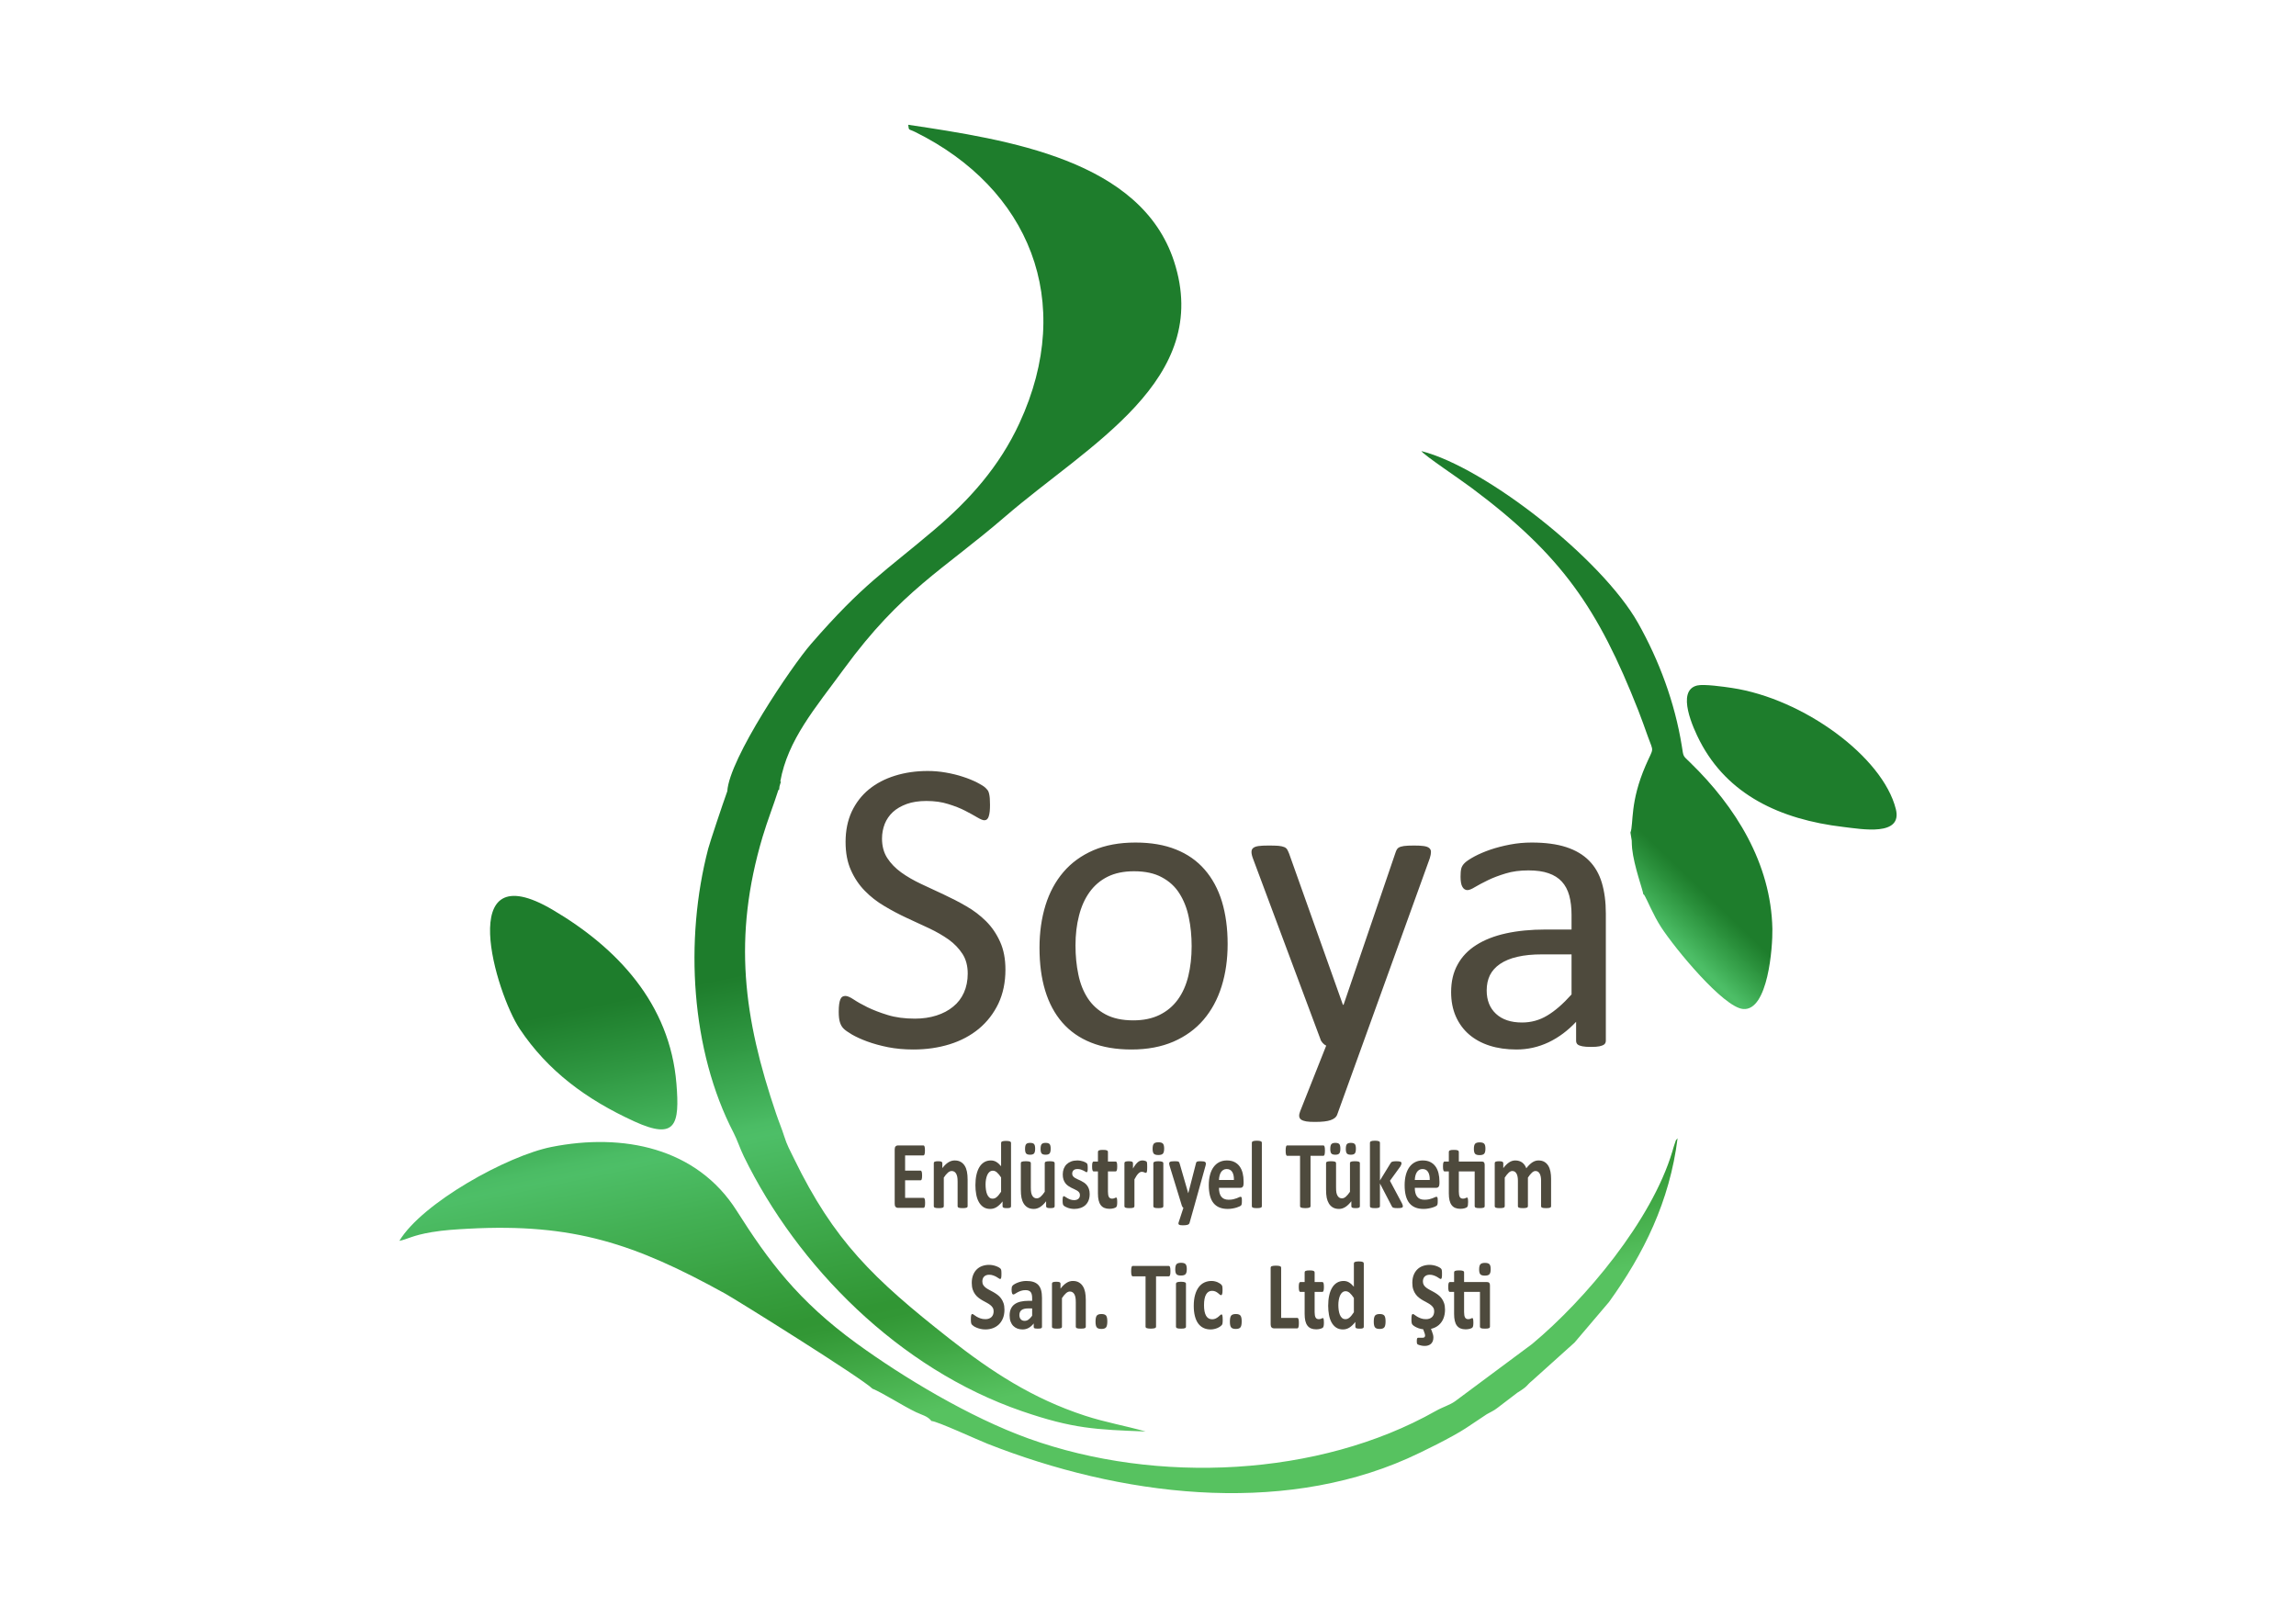 <?xml version="1.0" encoding="UTF-8"?>
<svg xmlns="http://www.w3.org/2000/svg" xmlns:xlink="http://www.w3.org/1999/xlink" width="595.276pt" height="419.528pt" viewBox="0 0 595.276 419.528" version="1.1">
<defs>
<clipPath id="clip1">
  <path d="M 103 32 L 435 32 L 435 388 L 103 388 Z M 103 32 "/>
</clipPath>
<clipPath id="clip2">
  <path d="M 226.184 360.082 C 228.887 361.176 234.047 364.535 237.473 366.168 C 239.152 366.969 240.449 367.16 241.496 368.465 C 243.07 368.555 253.371 373.328 256.055 374.383 C 290.336 387.883 331.387 393.027 364.887 378.203 C 368.723 376.504 376.555 372.621 380.02 370.344 L 385.5 366.695 C 386.688 366.027 387.254 365.824 388.176 365.113 L 393.402 361.129 C 396.32 359.324 395.586 359.363 397.262 357.992 L 408.219 348.133 L 417.168 337.605 C 426.102 325.219 432.91 311.52 434.938 295.148 C 434.211 296.059 434.684 295.312 434.156 296.699 C 433.953 297.234 433.797 297.852 433.586 298.566 C 428.227 316.492 411.043 336.984 397.289 348.445 C 397.219 348.5 397.113 348.578 397.043 348.637 L 377.262 363.344 C 375.867 364.352 374.172 364.773 372.191 365.895 C 342 382.961 299.895 384.961 266.703 373.023 C 251.367 367.512 234.082 357.066 222.145 348.391 C 206.859 337.281 199.195 326.879 190.988 313.926 C 180.602 297.543 161.453 293.738 142.984 297.406 C 131.531 299.684 109.477 311.891 103.543 321.754 C 105.691 321.34 106.855 320.344 111.965 319.492 C 115.129 318.965 118.176 318.781 121.473 318.605 C 148.688 317.148 164.602 322.512 187.961 335.406 C 190.918 337.039 223.484 357.379 226.184 360.082 Z M 188.566 205.156 C 187.34 208.547 184.039 218.457 183.621 220.043 C 177.41 243.801 179.133 272.414 190.191 293.727 C 191.105 295.484 191.875 297.852 192.855 299.859 C 206.746 328.328 232.977 354.918 264.961 365.922 C 278.238 370.488 284.113 370.691 297.023 371.191 C 291.578 369.652 286.625 368.828 281.34 367.105 C 267.648 362.641 256.941 355.586 246.203 347.152 C 226.32 331.531 216.242 321.738 205.863 300.441 C 204.832 298.324 204.023 296.914 203.309 294.609 C 202.695 292.648 202 291.07 201.227 288.793 C 192.762 263.918 189.961 243.043 197.715 216.984 C 198.977 212.75 200.523 208.898 201.812 204.828 L 201.988 204.812 C 202.023 204.5 202.062 204.195 202.105 203.891 C 202.23 203.477 202.352 203.059 202.473 202.637 L 202.301 202.656 C 204.242 191.809 211.32 183.684 218.828 173.422 C 233.781 152.984 244.445 147.891 260.668 133.895 C 282.273 115.258 314.434 98.535 304.383 67.754 C 295.809 41.488 261.453 36.242 235.469 32.352 C 235.719 34.008 235.402 33.289 237.379 34.273 C 266.688 48.816 278.988 77.977 264.309 109.719 C 259.086 121.012 251.367 129.613 242.328 137.289 C 229.379 148.285 223.875 151.32 210.297 166.949 C 205.191 172.824 189.07 196.734 188.566 205.156 Z M 134.762 266.82 C 142.016 277.676 151.969 285.078 164.492 290.801 C 175.27 295.723 176.234 291.547 175.375 281 C 173.68 260.191 159.957 245.734 143.32 235.93 C 117.586 220.758 128.57 257.555 134.762 266.82 "/>
</clipPath>
<linearGradient id="linear0" gradientUnits="userSpaceOnUse" x1="181.394" y1="403.423" x2="267.359" y2="-8.476" gradientTransform="matrix(1,0,0,-1,0,419.528)">
<stop offset="0" style="stop-color:rgb(11.769%,48.918%,17.178%);stop-opacity:1;"/>
<stop offset="0.161" style="stop-color:rgb(11.769%,48.918%,17.178%);stop-opacity:1;"/>
<stop offset="0.5" style="stop-color:rgb(11.769%,48.918%,17.178%);stop-opacity:1;"/>
<stop offset="0.531" style="stop-color:rgb(11.769%,48.918%,17.178%);stop-opacity:1;"/>
<stop offset="0.547" style="stop-color:rgb(11.769%,48.918%,17.178%);stop-opacity:1;"/>
<stop offset="0.555" style="stop-color:rgb(11.769%,48.918%,17.178%);stop-opacity:1;"/>
<stop offset="0.559" style="stop-color:rgb(12.231%,49.681%,17.773%);stop-opacity:1;"/>
<stop offset="0.562" style="stop-color:rgb(12.7%,50.447%,18.376%);stop-opacity:1;"/>
<stop offset="0.566" style="stop-color:rgb(13.319%,51.442%,19.168%);stop-opacity:1;"/>
<stop offset="0.57" style="stop-color:rgb(13.95%,52.441%,19.974%);stop-opacity:1;"/>
<stop offset="0.574" style="stop-color:rgb(14.595%,53.447%,20.795%);stop-opacity:1;"/>
<stop offset="0.578" style="stop-color:rgb(15.253%,54.457%,21.628%);stop-opacity:1;"/>
<stop offset="0.582" style="stop-color:rgb(15.924%,55.475%,22.478%);stop-opacity:1;"/>
<stop offset="0.586" style="stop-color:rgb(16.609%,56.497%,23.343%);stop-opacity:1;"/>
<stop offset="0.59" style="stop-color:rgb(17.307%,57.524%,24.222%);stop-opacity:1;"/>
<stop offset="0.594" style="stop-color:rgb(18.018%,58.557%,25.116%);stop-opacity:1;"/>
<stop offset="0.598" style="stop-color:rgb(18.742%,59.596%,26.025%);stop-opacity:1;"/>
<stop offset="0.602" style="stop-color:rgb(19.479%,60.64%,26.952%);stop-opacity:1;"/>
<stop offset="0.605" style="stop-color:rgb(20.232%,61.69%,27.893%);stop-opacity:1;"/>
<stop offset="0.609" style="stop-color:rgb(20.996%,62.746%,28.85%);stop-opacity:1;"/>
<stop offset="0.613" style="stop-color:rgb(21.773%,63.806%,29.823%);stop-opacity:1;"/>
<stop offset="0.617" style="stop-color:rgb(22.562%,64.871%,30.814%);stop-opacity:1;"/>
<stop offset="0.621" style="stop-color:rgb(23.367%,65.944%,31.821%);stop-opacity:1;"/>
<stop offset="0.625" style="stop-color:rgb(24.184%,67.02%,32.843%);stop-opacity:1;"/>
<stop offset="0.629" style="stop-color:rgb(25.014%,68.103%,33.884%);stop-opacity:1;"/>
<stop offset="0.633" style="stop-color:rgb(25.856%,69.191%,34.94%);stop-opacity:1;"/>
<stop offset="0.637" style="stop-color:rgb(26.714%,70.285%,36.015%);stop-opacity:1;"/>
<stop offset="0.641" style="stop-color:rgb(27.582%,71.384%,37.106%);stop-opacity:1;"/>
<stop offset="0.645" style="stop-color:rgb(28.465%,72.488%,38.216%);stop-opacity:1;"/>
<stop offset="0.648" style="stop-color:rgb(29.361%,73.598%,39.342%);stop-opacity:1;"/>
<stop offset="0.652" style="stop-color:rgb(29.846%,74.173%,39.874%);stop-opacity:1;"/>
<stop offset="0.656" style="stop-color:rgb(30.334%,74.75%,40.408%);stop-opacity:1;"/>
<stop offset="0.66" style="stop-color:rgb(29.921%,74.178%,39.635%);stop-opacity:1;"/>
<stop offset="0.664" style="stop-color:rgb(29.512%,73.607%,38.87%);stop-opacity:1;"/>
<stop offset="0.668" style="stop-color:rgb(29.103%,73.041%,38.112%);stop-opacity:1;"/>
<stop offset="0.672" style="stop-color:rgb(28.699%,72.476%,37.361%);stop-opacity:1;"/>
<stop offset="0.676" style="stop-color:rgb(28.299%,71.915%,36.62%);stop-opacity:1;"/>
<stop offset="0.68" style="stop-color:rgb(27.901%,71.356%,35.884%);stop-opacity:1;"/>
<stop offset="0.684" style="stop-color:rgb(27.504%,70.799%,35.156%);stop-opacity:1;"/>
<stop offset="0.688" style="stop-color:rgb(27.11%,70.244%,34.435%);stop-opacity:1;"/>
<stop offset="0.691" style="stop-color:rgb(26.72%,69.691%,33.722%);stop-opacity:1;"/>
<stop offset="0.695" style="stop-color:rgb(26.332%,69.141%,33.015%);stop-opacity:1;"/>
<stop offset="0.699" style="stop-color:rgb(25.948%,68.594%,32.315%);stop-opacity:1;"/>
<stop offset="0.703" style="stop-color:rgb(25.565%,68.05%,31.624%);stop-opacity:1;"/>
<stop offset="0.707" style="stop-color:rgb(25.185%,67.508%,30.939%);stop-opacity:1;"/>
<stop offset="0.711" style="stop-color:rgb(24.808%,66.968%,30.261%);stop-opacity:1;"/>
<stop offset="0.715" style="stop-color:rgb(24.434%,66.431%,29.59%);stop-opacity:1;"/>
<stop offset="0.719" style="stop-color:rgb(24.063%,65.895%,28.925%);stop-opacity:1;"/>
<stop offset="0.723" style="stop-color:rgb(23.695%,65.363%,28.267%);stop-opacity:1;"/>
<stop offset="0.727" style="stop-color:rgb(23.329%,64.832%,27.617%);stop-opacity:1;"/>
<stop offset="0.73" style="stop-color:rgb(22.968%,64.304%,26.973%);stop-opacity:1;"/>
<stop offset="0.734" style="stop-color:rgb(22.607%,63.779%,26.335%);stop-opacity:1;"/>
<stop offset="0.738" style="stop-color:rgb(22.25%,63.255%,25.706%);stop-opacity:1;"/>
<stop offset="0.742" style="stop-color:rgb(21.896%,62.735%,25.082%);stop-opacity:1;"/>
<stop offset="0.746" style="stop-color:rgb(21.544%,62.216%,24.464%);stop-opacity:1;"/>
<stop offset="0.75" style="stop-color:rgb(21.196%,61.699%,23.854%);stop-opacity:1;"/>
<stop offset="0.754" style="stop-color:rgb(20.85%,61.185%,23.251%);stop-opacity:1;"/>
<stop offset="0.758" style="stop-color:rgb(20.506%,60.674%,22.653%);stop-opacity:1;"/>
<stop offset="0.762" style="stop-color:rgb(20.164%,60.164%,22.063%);stop-opacity:1;"/>
<stop offset="0.766" style="stop-color:rgb(19.827%,59.657%,21.478%);stop-opacity:1;"/>
<stop offset="0.77" style="stop-color:rgb(19.492%,59.152%,20.9%);stop-opacity:1;"/>
<stop offset="0.773" style="stop-color:rgb(19.159%,58.649%,20.328%);stop-opacity:1;"/>
<stop offset="0.777" style="stop-color:rgb(19.47%,58.994%,20.596%);stop-opacity:1;"/>
<stop offset="0.781" style="stop-color:rgb(19.781%,59.338%,20.866%);stop-opacity:1;"/>
<stop offset="0.785" style="stop-color:rgb(20.59%,60.333%,21.786%);stop-opacity:1;"/>
<stop offset="0.789" style="stop-color:rgb(21.413%,61.336%,22.726%);stop-opacity:1;"/>
<stop offset="0.793" style="stop-color:rgb(22.249%,62.349%,23.686%);stop-opacity:1;"/>
<stop offset="0.797" style="stop-color:rgb(23.099%,63.37%,24.666%);stop-opacity:1;"/>
<stop offset="0.801" style="stop-color:rgb(23.964%,64.403%,25.667%);stop-opacity:1;"/>
<stop offset="0.805" style="stop-color:rgb(24.841%,65.442%,26.688%);stop-opacity:1;"/>
<stop offset="0.809" style="stop-color:rgb(25.734%,66.495%,27.73%);stop-opacity:1;"/>
<stop offset="0.812" style="stop-color:rgb(26.642%,67.555%,28.793%);stop-opacity:1;"/>
<stop offset="0.816" style="stop-color:rgb(27.562%,68.626%,29.878%);stop-opacity:1;"/>
<stop offset="0.82" style="stop-color:rgb(28.496%,69.705%,30.986%);stop-opacity:1;"/>
<stop offset="0.824" style="stop-color:rgb(29.445%,70.796%,32.115%);stop-opacity:1;"/>
<stop offset="0.828" style="stop-color:rgb(30.406%,71.895%,33.266%);stop-opacity:1;"/>
<stop offset="0.832" style="stop-color:rgb(31.383%,73.007%,34.441%);stop-opacity:1;"/>
<stop offset="0.836" style="stop-color:rgb(32.373%,74.127%,35.638%);stop-opacity:1;"/>
<stop offset="0.84" style="stop-color:rgb(33.232%,75.093%,36.682%);stop-opacity:1;"/>
<stop offset="0.844" style="stop-color:rgb(34.1%,76.065%,37.741%);stop-opacity:1;"/>
<stop offset="0.875" style="stop-color:rgb(34.1%,76.065%,37.741%);stop-opacity:1;"/>
<stop offset="1" style="stop-color:rgb(34.1%,76.065%,37.741%);stop-opacity:1;"/>
</linearGradient>
<clipPath id="clip3">
  <path d="M 368 116 L 492 116 L 492 262 L 368 262 Z M 368 116 "/>
</clipPath>
<clipPath id="clip4">
  <path d="M 449.023 178.383 C 447.02 178.082 441.781 177.332 440.027 177.746 C 434.445 179.074 439.07 188.996 440.73 192.199 C 447.898 206.027 461.441 212.488 477.914 214.43 C 482.734 215 493.32 216.934 491.527 209.793 C 488.125 196.219 467.547 181.164 449.023 178.383 Z M 422.719 215.891 L 423.051 217.949 C 423.074 218.699 423.094 219.434 423.152 220.012 C 423.633 224.633 426.012 231.012 426.043 231.848 C 426.398 232.176 426.129 231.84 426.477 232.391 C 426.945 233.129 428.695 237.379 430.648 240.387 C 434.285 245.988 446.805 261.18 451.926 261.637 C 458.395 262.219 459.613 245.555 459.52 240.852 C 459.172 223.875 450 209.18 438.172 197.695 C 436.223 195.801 436.512 196.355 436.035 193.414 C 434.207 182.125 430.16 171.266 424.699 161.562 C 415.289 144.848 385.059 121.164 368.508 116.965 C 369.406 118.184 378.004 123.875 381.617 126.578 C 404.914 143.977 414.332 157.75 424.766 184.242 C 425.68 186.559 426.352 188.539 427.254 191.023 C 428.793 195.266 428.785 193.598 426.676 198.457 C 422.508 208.047 423.59 213.531 422.719 215.891 "/>
</clipPath>
<linearGradient id="linear1" gradientUnits="userSpaceOnUse" x1="495.649" y1="300.323" x2="363.109" y2="162.502" gradientTransform="matrix(1,0,0,-1,0,419.528)">
<stop offset="0" style="stop-color:rgb(11.769%,48.918%,17.178%);stop-opacity:1;"/>
<stop offset="0.452" style="stop-color:rgb(11.769%,48.918%,17.178%);stop-opacity:1;"/>
<stop offset="0.5" style="stop-color:rgb(11.769%,48.918%,17.178%);stop-opacity:1;"/>
<stop offset="0.548" style="stop-color:rgb(11.769%,48.918%,17.178%);stop-opacity:1;"/>
<stop offset="0.562" style="stop-color:rgb(11.769%,48.918%,17.178%);stop-opacity:1;"/>
<stop offset="0.594" style="stop-color:rgb(11.769%,48.918%,17.178%);stop-opacity:1;"/>
<stop offset="0.609" style="stop-color:rgb(11.769%,48.918%,17.178%);stop-opacity:1;"/>
<stop offset="0.617" style="stop-color:rgb(11.769%,48.918%,17.178%);stop-opacity:1;"/>
<stop offset="0.621" style="stop-color:rgb(12.45%,50.04%,18.056%);stop-opacity:1;"/>
<stop offset="0.625" style="stop-color:rgb(13.147%,51.167%,18.948%);stop-opacity:1;"/>
<stop offset="0.629" style="stop-color:rgb(13.954%,52.448%,19.978%);stop-opacity:1;"/>
<stop offset="0.633" style="stop-color:rgb(14.783%,53.737%,21.033%);stop-opacity:1;"/>
<stop offset="0.637" style="stop-color:rgb(15.633%,55.035%,22.108%);stop-opacity:1;"/>
<stop offset="0.641" style="stop-color:rgb(16.504%,56.342%,23.21%);stop-opacity:1;"/>
<stop offset="0.645" style="stop-color:rgb(17.398%,57.658%,24.336%);stop-opacity:1;"/>
<stop offset="0.648" style="stop-color:rgb(18.314%,58.984%,25.488%);stop-opacity:1;"/>
<stop offset="0.652" style="stop-color:rgb(19.252%,60.318%,26.665%);stop-opacity:1;"/>
<stop offset="0.656" style="stop-color:rgb(20.21%,61.661%,27.867%);stop-opacity:1;"/>
<stop offset="0.66" style="stop-color:rgb(21.191%,63.014%,29.095%);stop-opacity:1;"/>
<stop offset="0.664" style="stop-color:rgb(22.194%,64.375%,30.35%);stop-opacity:1;"/>
<stop offset="0.668" style="stop-color:rgb(23.218%,65.746%,31.631%);stop-opacity:1;"/>
<stop offset="0.672" style="stop-color:rgb(24.263%,67.123%,32.942%);stop-opacity:1;"/>
<stop offset="0.676" style="stop-color:rgb(25.331%,68.513%,34.279%);stop-opacity:1;"/>
<stop offset="0.68" style="stop-color:rgb(26.419%,69.91%,35.645%);stop-opacity:1;"/>
<stop offset="0.684" style="stop-color:rgb(27.53%,71.317%,37.039%);stop-opacity:1;"/>
<stop offset="0.688" style="stop-color:rgb(28.661%,72.731%,38.461%);stop-opacity:1;"/>
<stop offset="0.691" style="stop-color:rgb(29.536%,73.801%,39.513%);stop-opacity:1;"/>
<stop offset="0.695" style="stop-color:rgb(30.424%,74.873%,40.576%);stop-opacity:1;"/>
<stop offset="0.699" style="stop-color:rgb(29.897%,74.141%,39.586%);stop-opacity:1;"/>
<stop offset="0.703" style="stop-color:rgb(29.372%,73.412%,38.608%);stop-opacity:1;"/>
<stop offset="0.707" style="stop-color:rgb(28.851%,72.688%,37.643%);stop-opacity:1;"/>
<stop offset="0.711" style="stop-color:rgb(28.336%,71.968%,36.69%);stop-opacity:1;"/>
<stop offset="0.715" style="stop-color:rgb(27.824%,71.252%,35.748%);stop-opacity:1;"/>
<stop offset="0.719" style="stop-color:rgb(27.319%,70.538%,34.819%);stop-opacity:1;"/>
<stop offset="0.723" style="stop-color:rgb(26.817%,69.83%,33.9%);stop-opacity:1;"/>
<stop offset="0.727" style="stop-color:rgb(26.321%,69.125%,32.994%);stop-opacity:1;"/>
<stop offset="0.73" style="stop-color:rgb(25.829%,68.427%,32.1%);stop-opacity:1;"/>
<stop offset="0.734" style="stop-color:rgb(25.34%,67.729%,31.218%);stop-opacity:1;"/>
<stop offset="0.738" style="stop-color:rgb(24.857%,67.038%,30.347%);stop-opacity:1;"/>
<stop offset="0.742" style="stop-color:rgb(24.377%,66.348%,29.488%);stop-opacity:1;"/>
<stop offset="0.746" style="stop-color:rgb(23.904%,65.665%,28.639%);stop-opacity:1;"/>
<stop offset="0.75" style="stop-color:rgb(23.434%,64.983%,27.802%);stop-opacity:1;"/>
<stop offset="0.754" style="stop-color:rgb(22.971%,64.307%,26.976%);stop-opacity:1;"/>
<stop offset="0.758" style="stop-color:rgb(22.508%,63.634%,26.161%);stop-opacity:1;"/>
<stop offset="0.762" style="stop-color:rgb(22.052%,62.965%,25.359%);stop-opacity:1;"/>
<stop offset="0.766" style="stop-color:rgb(21.602%,62.3%,24.564%);stop-opacity:1;"/>
<stop offset="0.77" style="stop-color:rgb(21.155%,61.638%,23.782%);stop-opacity:1;"/>
<stop offset="0.773" style="stop-color:rgb(20.711%,60.98%,23.01%);stop-opacity:1;"/>
<stop offset="0.777" style="stop-color:rgb(20.273%,60.326%,22.25%);stop-opacity:1;"/>
<stop offset="0.781" style="stop-color:rgb(19.841%,59.676%,21.501%);stop-opacity:1;"/>
<stop offset="0.785" style="stop-color:rgb(19.412%,59.03%,20.761%);stop-opacity:1;"/>
<stop offset="0.789" style="stop-color:rgb(18.988%,58.388%,20.032%);stop-opacity:1;"/>
<stop offset="0.793" style="stop-color:rgb(19.817%,59.398%,20.94%);stop-opacity:1;"/>
<stop offset="0.797" style="stop-color:rgb(20.659%,60.417%,21.867%);stop-opacity:1;"/>
<stop offset="0.801" style="stop-color:rgb(21.716%,61.707%,23.076%);stop-opacity:1;"/>
<stop offset="0.805" style="stop-color:rgb(22.798%,63.01%,24.319%);stop-opacity:1;"/>
<stop offset="0.809" style="stop-color:rgb(23.901%,64.328%,25.595%);stop-opacity:1;"/>
<stop offset="0.812" style="stop-color:rgb(25.027%,65.662%,26.904%);stop-opacity:1;"/>
<stop offset="0.816" style="stop-color:rgb(26.178%,67.014%,28.249%);stop-opacity:1;"/>
<stop offset="0.82" style="stop-color:rgb(27.35%,68.379%,29.628%);stop-opacity:1;"/>
<stop offset="0.824" style="stop-color:rgb(28.545%,69.762%,31.044%);stop-opacity:1;"/>
<stop offset="0.828" style="stop-color:rgb(29.762%,71.161%,32.497%);stop-opacity:1;"/>
<stop offset="0.832" style="stop-color:rgb(31.004%,72.577%,33.986%);stop-opacity:1;"/>
<stop offset="0.836" style="stop-color:rgb(32.269%,74.008%,35.512%);stop-opacity:1;"/>
<stop offset="0.84" style="stop-color:rgb(33.179%,75.034%,36.618%);stop-opacity:1;"/>
<stop offset="0.844" style="stop-color:rgb(34.1%,76.065%,37.741%);stop-opacity:1;"/>
<stop offset="0.875" style="stop-color:rgb(34.1%,76.065%,37.741%);stop-opacity:1;"/>
<stop offset="1" style="stop-color:rgb(34.1%,76.065%,37.741%);stop-opacity:1;"/>
</linearGradient>
</defs>
<g id="surface1">
<g clip-path="url(#clip1)" clip-rule="nonzero">
<g clip-path="url(#clip2)" clip-rule="evenodd">
<path style=" stroke:none;fill-rule:nonzero;fill:url(#linear0);" d="M 103.543 393.027 L 103.543 32.352 L 434.938 32.352 L 434.938 393.027 Z M 103.543 393.027 "/>
</g>
</g>
<path style=" stroke:none;fill-rule:nonzero;fill:rgb(30.545%,29.211%,24.033%);fill-opacity:1;" d="M 260.676 251.434 C 260.676 254.711 260.062 257.637 258.859 260.211 C 257.637 262.766 255.953 264.953 253.805 266.75 C 251.656 268.527 249.121 269.879 246.211 270.785 C 243.285 271.691 240.156 272.137 236.785 272.137 C 234.434 272.137 232.25 271.934 230.25 271.543 C 228.23 271.137 226.434 270.637 224.863 270.062 C 223.289 269.488 221.973 268.879 220.898 268.266 C 219.844 267.637 219.082 267.117 218.676 266.676 C 218.25 266.25 217.953 265.691 217.75 265.027 C 217.547 264.359 217.453 263.473 217.453 262.359 C 217.453 261.562 217.492 260.898 217.566 260.379 C 217.641 259.859 217.75 259.434 217.879 259.121 C 218.027 258.785 218.215 258.562 218.434 258.434 C 218.656 258.305 218.898 258.25 219.195 258.25 C 219.695 258.25 220.418 258.562 221.344 259.176 C 222.25 259.785 223.434 260.453 224.898 261.176 C 226.344 261.879 228.082 262.562 230.141 263.191 C 232.176 263.824 234.547 264.137 237.211 264.137 C 239.25 264.137 241.102 263.859 242.785 263.324 C 244.473 262.785 245.918 262.027 247.121 261.027 C 248.344 260.047 249.27 258.824 249.918 257.379 C 250.562 255.934 250.898 254.285 250.898 252.453 C 250.898 250.473 250.453 248.77 249.547 247.359 C 248.637 245.953 247.453 244.711 245.973 243.637 C 244.473 242.582 242.785 241.602 240.898 240.711 C 238.992 239.824 237.047 238.934 235.066 238.008 C 233.082 237.082 231.141 236.062 229.27 234.934 C 227.379 233.824 225.695 232.508 224.215 230.988 C 222.73 229.473 221.527 227.695 220.621 225.641 C 219.695 223.602 219.23 221.156 219.23 218.305 C 219.23 215.359 219.77 212.75 220.824 210.453 C 221.898 208.176 223.379 206.25 225.27 204.695 C 227.176 203.141 229.434 201.953 232.047 201.141 C 234.676 200.324 237.492 199.918 240.527 199.918 C 242.082 199.918 243.637 200.047 245.211 200.324 C 246.785 200.602 248.27 200.953 249.656 201.418 C 251.047 201.863 252.285 202.379 253.379 202.934 C 254.453 203.492 255.176 203.953 255.508 204.289 C 255.859 204.641 256.082 204.898 256.195 205.102 C 256.305 205.305 256.379 205.566 256.453 205.863 C 256.527 206.176 256.582 206.547 256.621 206.992 C 256.656 207.418 256.676 207.973 256.676 208.676 C 256.676 209.324 256.656 209.898 256.602 210.418 C 256.547 210.918 256.453 211.344 256.344 211.695 C 256.25 212.027 256.082 212.285 255.898 212.453 C 255.695 212.621 255.473 212.695 255.211 212.695 C 254.805 212.695 254.195 212.434 253.344 211.934 C 252.488 211.418 251.453 210.859 250.211 210.215 C 248.992 209.582 247.527 209.008 245.844 208.492 C 244.176 207.953 242.285 207.695 240.176 207.695 C 238.23 207.695 236.527 207.953 235.082 208.473 C 233.641 209.008 232.434 209.695 231.492 210.566 C 230.566 211.434 229.859 212.453 229.379 213.641 C 228.918 214.844 228.676 216.102 228.676 217.434 C 228.676 219.379 229.121 221.066 230.027 222.473 C 230.934 223.879 232.141 225.121 233.641 226.211 C 235.156 227.305 236.859 228.285 238.785 229.195 C 240.695 230.102 242.656 231.008 244.656 231.934 C 246.637 232.859 248.602 233.859 250.508 234.973 C 252.434 236.062 254.137 237.379 255.656 238.879 C 257.156 240.379 258.359 242.137 259.285 244.195 C 260.211 246.23 260.676 248.637 260.676 251.434 Z M 318.285 244.785 C 318.285 248.77 317.766 252.434 316.711 255.785 C 315.672 259.121 314.102 262.008 312.027 264.434 C 309.953 266.859 307.34 268.75 304.23 270.102 C 301.102 271.453 297.469 272.137 293.359 272.137 C 289.34 272.137 285.84 271.543 282.859 270.34 C 279.879 269.156 277.398 267.414 275.414 265.137 C 273.434 262.859 271.953 260.082 270.973 256.84 C 269.988 253.582 269.508 249.898 269.508 245.77 C 269.508 241.785 270.027 238.121 271.047 234.785 C 272.082 231.434 273.637 228.547 275.711 226.121 C 277.785 223.695 280.379 221.824 283.488 220.473 C 286.602 219.141 290.23 218.473 294.379 218.473 C 298.398 218.473 301.898 219.066 304.879 220.27 C 307.859 221.453 310.34 223.195 312.32 225.473 C 314.305 227.75 315.805 230.508 316.805 233.77 C 317.785 237.027 318.285 240.695 318.285 244.785 Z M 308.953 245.359 C 308.953 242.711 308.711 240.211 308.211 237.859 C 307.73 235.508 306.914 233.453 305.785 231.676 C 304.676 229.898 303.137 228.492 301.211 227.473 C 299.305 226.434 296.898 225.918 294.027 225.918 C 291.379 225.918 289.102 226.379 287.191 227.324 C 285.285 228.27 283.73 229.602 282.488 231.324 C 281.25 233.047 280.34 235.082 279.75 237.434 C 279.137 239.785 278.84 242.359 278.84 245.137 C 278.84 247.824 279.082 250.344 279.582 252.695 C 280.062 255.047 280.879 257.102 282.027 258.859 C 283.176 260.602 284.711 262.008 286.617 263.027 C 288.543 264.062 290.953 264.582 293.824 264.582 C 296.434 264.582 298.691 264.117 300.617 263.176 C 302.543 262.23 304.117 260.914 305.359 259.211 C 306.602 257.508 307.508 255.473 308.082 253.121 C 308.656 250.766 308.953 248.176 308.953 245.359 Z M 353.156 271.137 L 346.656 289.117 C 346.434 289.691 345.875 290.137 344.988 290.453 C 344.117 290.766 342.766 290.914 340.949 290.914 C 340.008 290.914 339.246 290.879 338.672 290.785 C 338.098 290.691 337.656 290.527 337.34 290.32 C 337.043 290.102 336.875 289.805 336.84 289.453 C 336.805 289.082 336.895 288.656 337.098 288.137 L 343.84 271.137 C 343.508 270.988 343.191 270.75 342.914 270.434 C 342.617 270.102 342.414 269.766 342.32 269.398 L 324.895 222.73 C 324.598 221.973 324.469 221.359 324.469 220.934 C 324.469 220.492 324.598 220.156 324.895 219.898 C 325.191 219.641 325.656 219.473 326.305 219.379 C 326.953 219.285 327.82 219.25 328.914 219.25 C 329.988 219.25 330.84 219.27 331.469 219.324 C 332.082 219.379 332.562 219.492 332.934 219.641 C 333.285 219.77 333.543 219.992 333.711 220.25 C 333.879 220.527 334.043 220.898 334.23 221.359 L 348.172 260.547 L 348.34 260.547 L 361.785 221.156 C 362.008 220.453 362.266 220.008 362.582 219.824 C 362.875 219.621 363.34 219.473 363.949 219.379 C 364.578 219.285 365.469 219.25 366.617 219.25 C 367.637 219.25 368.469 219.285 369.117 219.379 C 369.766 219.473 370.246 219.641 370.543 219.898 C 370.859 220.156 371.004 220.492 371.004 220.934 C 371.004 221.359 370.895 221.918 370.691 222.566 Z M 416.34 269.84 C 416.34 270.266 416.191 270.602 415.914 270.824 C 415.617 271.043 415.227 271.191 414.707 271.305 C 414.207 271.414 413.469 271.469 412.484 271.469 C 411.559 271.469 410.801 271.414 410.246 271.305 C 409.691 271.191 409.281 271.043 409.023 270.824 C 408.766 270.602 408.633 270.285 408.633 269.84 L 408.633 264.953 C 406.504 267.23 404.133 269.008 401.504 270.266 C 398.875 271.508 396.098 272.137 393.172 272.137 C 390.598 272.137 388.266 271.805 386.191 271.137 C 384.117 270.473 382.34 269.488 380.875 268.23 C 379.414 266.973 378.266 265.398 377.449 263.562 C 376.637 261.711 376.227 259.621 376.227 257.266 C 376.227 254.508 376.785 252.121 377.914 250.102 C 379.023 248.062 380.637 246.379 382.746 245.047 C 384.84 243.711 387.414 242.695 390.449 242.027 C 393.488 241.359 396.914 241.027 400.707 241.027 L 407.449 241.027 L 407.449 237.211 C 407.449 235.344 407.246 233.676 406.855 232.211 C 406.449 230.77 405.82 229.562 404.93 228.602 C 404.043 227.637 402.895 226.918 401.488 226.434 C 400.078 225.934 398.34 225.695 396.281 225.695 C 394.078 225.695 392.098 225.953 390.355 226.492 C 388.598 227.027 387.062 227.602 385.746 228.25 C 384.43 228.898 383.32 229.473 382.43 230.008 C 381.562 230.547 380.895 230.805 380.469 230.805 C 380.172 230.805 379.914 230.73 379.711 230.582 C 379.488 230.453 379.301 230.23 379.137 229.934 C 378.969 229.656 378.859 229.285 378.785 228.844 C 378.711 228.379 378.672 227.898 378.672 227.344 C 378.672 226.453 378.727 225.73 378.859 225.211 C 378.988 224.695 379.301 224.195 379.785 223.73 C 380.266 223.27 381.117 222.711 382.301 222.066 C 383.488 221.434 384.875 220.844 386.43 220.305 C 387.969 219.785 389.672 219.344 391.523 218.992 C 393.355 218.641 395.227 218.473 397.098 218.473 C 400.598 218.473 403.578 218.859 406.043 219.656 C 408.504 220.453 410.484 221.641 412.004 223.176 C 413.523 224.711 414.617 226.621 415.301 228.898 C 415.984 231.176 416.34 233.844 416.34 236.879 Z M 407.449 247.473 L 399.801 247.473 C 397.355 247.473 395.227 247.676 393.414 248.102 C 391.617 248.508 390.117 249.137 388.914 249.953 C 387.727 250.766 386.855 251.73 386.281 252.879 C 385.727 254.027 385.449 255.34 385.449 256.824 C 385.449 259.359 386.246 261.379 387.855 262.879 C 389.469 264.379 391.707 265.137 394.617 265.137 C 396.949 265.137 399.137 264.547 401.133 263.34 C 403.133 262.156 405.246 260.324 407.449 257.859 Z M 407.449 247.473 "/>
<g clip-path="url(#clip3)" clip-rule="nonzero">
<g clip-path="url(#clip4)" clip-rule="evenodd">
<path style=" stroke:none;fill-rule:nonzero;fill:url(#linear1);" d="M 368.508 262.219 L 368.508 116.965 L 493.32 116.965 L 493.32 262.219 Z M 368.508 262.219 "/>
</g>
</g>
<path style=" stroke:none;fill-rule:nonzero;fill:rgb(30.545%,29.211%,24.033%);fill-opacity:1;" d="M 239.848 311.902 C 239.848 312.145 239.844 312.344 239.824 312.512 C 239.809 312.672 239.781 312.805 239.746 312.902 C 239.711 313.008 239.668 313.078 239.617 313.125 C 239.566 313.172 239.508 313.195 239.449 313.195 L 232.766 313.195 C 232.539 313.195 232.352 313.113 232.195 312.949 C 232.043 312.789 231.965 312.523 231.965 312.156 L 231.965 298.051 C 231.965 297.684 232.043 297.418 232.195 297.258 C 232.352 297.094 232.539 297.016 232.766 297.016 L 239.418 297.016 C 239.477 297.016 239.531 297.035 239.582 297.078 C 239.629 297.121 239.668 297.195 239.703 297.297 C 239.738 297.402 239.766 297.535 239.781 297.695 C 239.801 297.863 239.809 298.066 239.809 298.32 C 239.809 298.555 239.801 298.75 239.781 298.918 C 239.766 299.078 239.738 299.211 239.703 299.309 C 239.668 299.41 239.629 299.484 239.582 299.531 C 239.531 299.578 239.477 299.602 239.418 299.602 L 234.664 299.602 L 234.664 303.543 L 238.668 303.543 C 238.73 303.543 238.789 303.562 238.836 303.609 C 238.891 303.656 238.934 303.727 238.969 303.824 C 239.004 303.918 239.027 304.047 239.043 304.211 C 239.062 304.375 239.07 304.57 239.07 304.801 C 239.07 305.043 239.062 305.246 239.043 305.402 C 239.027 305.562 239.004 305.688 238.969 305.781 C 238.934 305.879 238.891 305.949 238.836 305.988 C 238.789 306.031 238.73 306.051 238.668 306.051 L 234.664 306.051 L 234.664 310.609 L 239.449 310.609 C 239.512 310.609 239.566 310.629 239.617 310.676 C 239.668 310.723 239.711 310.797 239.746 310.898 C 239.781 310.996 239.809 311.129 239.824 311.289 C 239.844 311.457 239.848 311.656 239.848 311.902 Z M 250.871 312.77 C 250.871 312.852 250.852 312.926 250.809 312.988 C 250.77 313.055 250.699 313.105 250.605 313.148 C 250.508 313.184 250.371 313.219 250.203 313.242 C 250.035 313.262 249.828 313.27 249.582 313.27 C 249.324 313.27 249.113 313.262 248.945 313.242 C 248.777 313.219 248.645 313.184 248.547 313.148 C 248.449 313.105 248.379 313.055 248.344 312.988 C 248.301 312.926 248.277 312.852 248.277 312.77 L 248.277 306.41 C 248.277 305.867 248.246 305.441 248.18 305.133 C 248.117 304.824 248.023 304.559 247.898 304.34 C 247.777 304.117 247.613 303.949 247.422 303.824 C 247.227 303.703 247 303.645 246.738 303.645 C 246.41 303.645 246.078 303.789 245.742 304.086 C 245.406 304.375 245.055 304.801 244.695 305.355 L 244.695 312.77 C 244.695 312.852 244.672 312.926 244.633 312.988 C 244.594 313.055 244.523 313.105 244.422 313.148 C 244.32 313.184 244.188 313.219 244.027 313.242 C 243.863 313.262 243.652 313.27 243.398 313.27 C 243.145 313.27 242.934 313.262 242.77 313.242 C 242.605 313.219 242.473 313.184 242.375 313.148 C 242.273 313.105 242.203 313.055 242.164 312.988 C 242.121 312.926 242.102 312.852 242.102 312.77 L 242.102 301.609 C 242.102 301.527 242.117 301.457 242.152 301.391 C 242.188 301.328 242.25 301.277 242.336 301.234 C 242.43 301.195 242.539 301.16 242.68 301.141 C 242.82 301.117 243 301.109 243.211 301.109 C 243.434 301.109 243.613 301.117 243.758 301.141 C 243.902 301.16 244.012 301.195 244.094 301.234 C 244.172 301.277 244.227 301.328 244.262 301.391 C 244.297 301.457 244.316 301.527 244.316 301.609 L 244.316 302.898 C 244.82 302.234 245.336 301.738 245.863 301.406 C 246.387 301.07 246.938 300.906 247.504 300.906 C 248.133 300.906 248.656 301.027 249.086 301.281 C 249.516 301.527 249.859 301.871 250.129 302.301 C 250.391 302.727 250.582 303.23 250.695 303.809 C 250.812 304.383 250.871 305.074 250.871 305.879 Z M 262.125 312.77 C 262.125 312.859 262.105 312.938 262.07 313 C 262.039 313.066 261.98 313.117 261.898 313.16 C 261.812 313.199 261.703 313.227 261.562 313.246 C 261.422 313.262 261.25 313.27 261.043 313.27 C 260.824 313.27 260.645 313.262 260.508 313.246 C 260.371 313.227 260.262 313.199 260.172 313.16 C 260.09 313.117 260.027 313.062 259.992 313 C 259.953 312.938 259.93 312.859 259.93 312.766 L 259.93 311.527 C 259.461 312.145 258.961 312.621 258.445 312.965 C 257.926 313.305 257.352 313.477 256.719 313.477 C 256.02 313.477 255.426 313.309 254.945 312.98 C 254.461 312.652 254.066 312.207 253.762 311.648 C 253.453 311.094 253.234 310.441 253.098 309.695 C 252.961 308.949 252.891 308.164 252.891 307.34 C 252.891 306.352 252.977 305.457 253.152 304.664 C 253.328 303.875 253.582 303.199 253.918 302.641 C 254.254 302.082 254.676 301.656 255.176 301.352 C 255.676 301.055 256.25 300.906 256.906 300.906 C 257.418 300.906 257.887 301.035 258.305 301.285 C 258.727 301.543 259.141 301.914 259.551 302.402 L 259.551 296.375 C 259.551 296.289 259.57 296.215 259.605 296.148 C 259.645 296.082 259.711 296.023 259.816 295.98 C 259.914 295.934 260.047 295.902 260.207 295.875 C 260.375 295.848 260.586 295.836 260.836 295.836 C 261.09 295.836 261.301 295.848 261.465 295.875 C 261.629 295.902 261.762 295.934 261.855 295.98 C 261.949 296.023 262.02 296.082 262.059 296.148 C 262.102 296.215 262.125 296.289 262.125 296.375 Z M 259.551 305.316 C 259.184 304.75 258.824 304.32 258.484 304.016 C 258.145 303.719 257.789 303.566 257.418 303.566 C 257.086 303.566 256.793 303.672 256.551 303.875 C 256.305 304.078 256.109 304.348 255.965 304.691 C 255.816 305.035 255.703 305.414 255.633 305.832 C 255.559 306.258 255.523 306.688 255.523 307.125 C 255.523 307.598 255.555 308.047 255.617 308.488 C 255.68 308.93 255.781 309.324 255.922 309.668 C 256.062 310.016 256.246 310.293 256.484 310.5 C 256.715 310.711 257.012 310.812 257.367 310.812 C 257.543 310.812 257.719 310.781 257.891 310.719 C 258.059 310.656 258.227 310.559 258.402 310.41 C 258.578 310.27 258.758 310.086 258.941 309.855 C 259.129 309.625 259.332 309.348 259.551 309.016 Z M 273.438 312.77 C 273.438 312.852 273.422 312.926 273.387 312.988 C 273.352 313.055 273.293 313.105 273.207 313.148 C 273.121 313.184 273.008 313.219 272.863 313.242 C 272.723 313.262 272.547 313.27 272.336 313.27 C 272.109 313.27 271.926 313.262 271.785 313.242 C 271.645 313.219 271.531 313.184 271.453 313.148 C 271.367 313.105 271.312 313.055 271.277 312.988 C 271.242 312.926 271.223 312.852 271.223 312.77 L 271.223 311.484 C 270.719 312.145 270.203 312.645 269.676 312.977 C 269.148 313.309 268.602 313.477 268.039 313.477 C 267.406 313.477 266.875 313.352 266.445 313.102 C 266.016 312.852 265.668 312.508 265.406 312.074 C 265.141 311.641 264.953 311.141 264.836 310.57 C 264.723 309.996 264.668 309.285 264.668 308.438 L 264.668 301.609 C 264.668 301.527 264.684 301.457 264.723 301.391 C 264.762 301.328 264.832 301.277 264.93 301.234 C 265.027 301.195 265.168 301.16 265.336 301.141 C 265.504 301.117 265.711 301.109 265.961 301.109 C 266.215 301.109 266.426 301.117 266.59 301.141 C 266.754 301.16 266.887 301.195 266.984 301.234 C 267.09 301.277 267.16 301.328 267.195 301.391 C 267.238 301.457 267.262 301.527 267.262 301.609 L 267.262 307.91 C 267.262 308.496 267.293 308.941 267.352 309.246 C 267.414 309.559 267.512 309.824 267.637 310.039 C 267.762 310.262 267.926 310.434 268.121 310.559 C 268.316 310.676 268.543 310.734 268.805 310.734 C 269.137 310.734 269.469 310.59 269.801 310.301 C 270.133 310.012 270.488 309.586 270.867 309.031 L 270.867 301.609 C 270.867 301.527 270.883 301.457 270.922 301.391 C 270.961 301.328 271.027 301.277 271.129 301.234 C 271.227 301.195 271.359 301.16 271.523 301.141 C 271.688 301.117 271.898 301.109 272.152 301.109 C 272.406 301.109 272.613 301.117 272.781 301.141 C 272.941 301.16 273.074 301.195 273.172 301.234 C 273.266 301.277 273.336 301.328 273.375 301.391 C 273.418 301.457 273.438 301.527 273.438 301.609 Z M 268.379 297.859 C 268.379 298.445 268.285 298.848 268.105 299.078 C 267.926 299.305 267.582 299.422 267.07 299.422 C 266.559 299.422 266.211 299.309 266.031 299.086 C 265.852 298.871 265.762 298.477 265.762 297.922 C 265.762 297.32 265.855 296.91 266.039 296.688 C 266.227 296.461 266.566 296.348 267.07 296.348 C 267.59 296.348 267.941 296.461 268.113 296.68 C 268.289 296.898 268.379 297.293 268.379 297.859 Z M 272.406 297.859 C 272.406 298.445 272.312 298.848 272.129 299.078 C 271.953 299.305 271.605 299.422 271.086 299.422 C 270.582 299.422 270.238 299.309 270.059 299.086 C 269.879 298.871 269.789 298.477 269.789 297.922 C 269.789 297.32 269.883 296.91 270.062 296.688 C 270.242 296.461 270.59 296.348 271.098 296.348 C 271.609 296.348 271.957 296.461 272.137 296.68 C 272.316 296.898 272.406 297.293 272.406 297.859 Z M 282.516 309.613 C 282.516 310.246 282.418 310.805 282.223 311.289 C 282.027 311.773 281.75 312.176 281.395 312.504 C 281.035 312.828 280.613 313.07 280.125 313.23 C 279.637 313.395 279.109 313.477 278.539 313.477 C 278.195 313.477 277.863 313.445 277.551 313.383 C 277.238 313.316 276.961 313.238 276.711 313.137 C 276.465 313.043 276.258 312.945 276.094 312.844 C 275.93 312.742 275.809 312.648 275.734 312.559 C 275.656 312.469 275.598 312.332 275.559 312.145 C 275.52 311.961 275.496 311.684 275.496 311.316 C 275.496 311.078 275.504 310.887 275.52 310.742 C 275.531 310.594 275.555 310.477 275.578 310.391 C 275.605 310.305 275.641 310.246 275.684 310.215 C 275.723 310.188 275.773 310.172 275.836 310.172 C 275.91 310.172 276.023 310.223 276.172 310.332 C 276.32 310.438 276.5 310.555 276.723 310.676 C 276.941 310.805 277.199 310.922 277.488 311.031 C 277.781 311.141 278.113 311.195 278.484 311.195 C 278.715 311.195 278.926 311.168 279.105 311.109 C 279.289 311.051 279.445 310.965 279.578 310.855 C 279.715 310.75 279.816 310.613 279.887 310.441 C 279.953 310.277 279.988 310.082 279.988 309.867 C 279.988 309.613 279.926 309.402 279.797 309.223 C 279.668 309.043 279.5 308.883 279.293 308.754 C 279.082 308.621 278.844 308.496 278.578 308.375 C 278.316 308.262 278.039 308.133 277.762 307.988 C 277.484 307.848 277.211 307.684 276.949 307.504 C 276.684 307.32 276.445 307.098 276.234 306.828 C 276.027 306.562 275.859 306.238 275.727 305.867 C 275.602 305.492 275.539 305.039 275.539 304.516 C 275.539 303.98 275.625 303.496 275.797 303.047 C 275.973 302.605 276.219 302.219 276.539 301.902 C 276.867 301.59 277.262 301.34 277.723 301.164 C 278.191 300.992 278.711 300.906 279.293 300.906 C 279.582 300.906 279.859 300.93 280.133 300.977 C 280.406 301.027 280.656 301.094 280.871 301.164 C 281.094 301.242 281.281 301.32 281.43 301.41 C 281.582 301.496 281.691 301.57 281.758 301.629 C 281.824 301.695 281.871 301.754 281.898 301.82 C 281.922 301.883 281.945 301.953 281.957 302.043 C 281.973 302.129 281.988 302.242 281.996 302.367 C 282.008 302.496 282.012 302.66 282.012 302.852 C 282.012 303.078 282.008 303.262 281.996 303.402 C 281.988 303.543 281.969 303.656 281.945 303.738 C 281.922 303.824 281.887 303.879 281.848 303.91 C 281.805 303.938 281.754 303.953 281.703 303.953 C 281.641 303.953 281.539 303.91 281.41 303.82 C 281.281 303.734 281.113 303.641 280.918 303.543 C 280.723 303.445 280.492 303.352 280.238 303.266 C 279.977 303.176 279.68 303.133 279.352 303.133 C 279.117 303.133 278.91 303.164 278.738 303.219 C 278.566 303.277 278.426 303.363 278.316 303.469 C 278.207 303.578 278.121 303.703 278.07 303.852 C 278.012 303.996 277.984 304.152 277.984 304.316 C 277.984 304.574 278.051 304.793 278.18 304.969 C 278.312 305.145 278.484 305.297 278.699 305.43 C 278.91 305.562 279.156 305.688 279.426 305.805 C 279.695 305.918 279.973 306.047 280.25 306.184 C 280.527 306.32 280.805 306.48 281.078 306.664 C 281.348 306.848 281.594 307.074 281.805 307.34 C 282.02 307.609 282.191 307.926 282.32 308.297 C 282.449 308.668 282.516 309.105 282.516 309.613 Z M 289.656 311.676 C 289.656 312.043 289.641 312.324 289.602 312.52 C 289.562 312.715 289.512 312.852 289.449 312.93 C 289.391 313.012 289.297 313.082 289.18 313.145 C 289.055 313.207 288.914 313.262 288.754 313.305 C 288.598 313.352 288.422 313.387 288.23 313.41 C 288.043 313.438 287.852 313.449 287.656 313.449 C 287.145 313.449 286.699 313.367 286.32 313.211 C 285.941 313.055 285.629 312.809 285.383 312.48 C 285.137 312.152 284.953 311.738 284.836 311.234 C 284.719 310.734 284.66 310.145 284.66 309.461 L 284.66 303.746 L 283.547 303.746 C 283.418 303.746 283.316 303.648 283.246 303.453 C 283.18 303.258 283.145 302.93 283.145 302.469 C 283.145 302.223 283.148 302.02 283.168 301.852 C 283.184 301.688 283.215 301.555 283.246 301.457 C 283.281 301.363 283.324 301.293 283.379 301.25 C 283.426 301.207 283.492 301.188 283.559 301.188 L 284.66 301.188 L 284.66 298.691 C 284.66 298.609 284.68 298.531 284.719 298.465 C 284.754 298.402 284.824 298.344 284.926 298.297 C 285.023 298.25 285.16 298.219 285.328 298.195 C 285.496 298.176 285.703 298.168 285.953 298.168 C 286.207 298.168 286.418 298.176 286.586 298.195 C 286.754 298.219 286.887 298.25 286.988 298.297 C 287.082 298.344 287.152 298.402 287.191 298.465 C 287.234 298.531 287.254 298.609 287.254 298.691 L 287.254 301.188 L 289.246 301.188 C 289.316 301.188 289.375 301.207 289.426 301.25 C 289.477 301.293 289.52 301.363 289.555 301.457 C 289.59 301.555 289.613 301.688 289.633 301.852 C 289.648 302.02 289.656 302.223 289.656 302.469 C 289.656 302.93 289.621 303.258 289.555 303.453 C 289.484 303.648 289.387 303.746 289.258 303.746 L 287.254 303.746 L 287.254 308.988 C 287.254 309.598 287.332 310.055 287.488 310.355 C 287.648 310.66 287.93 310.812 288.332 310.812 C 288.469 310.812 288.594 310.801 288.703 310.77 C 288.809 310.742 288.91 310.707 288.992 310.668 C 289.082 310.633 289.152 310.602 289.211 310.57 C 289.266 310.539 289.324 310.527 289.367 310.527 C 289.41 310.527 289.449 310.539 289.488 310.57 C 289.523 310.602 289.555 310.656 289.578 310.746 C 289.594 310.828 289.613 310.949 289.633 311.098 C 289.648 311.254 289.656 311.441 289.656 311.676 Z M 297.43 302.652 C 297.43 302.949 297.422 303.195 297.41 303.391 C 297.395 303.582 297.375 303.73 297.348 303.836 C 297.32 303.945 297.281 304.02 297.238 304.062 C 297.195 304.105 297.137 304.121 297.066 304.121 C 297.016 304.121 296.953 304.109 296.883 304.078 C 296.816 304.051 296.738 304.02 296.648 303.984 C 296.566 303.953 296.473 303.922 296.367 303.891 C 296.262 303.863 296.152 303.852 296.027 303.852 C 295.883 303.852 295.738 303.883 295.594 303.957 C 295.453 304.027 295.301 304.137 295.145 304.289 C 294.992 304.438 294.828 304.641 294.66 304.887 C 294.492 305.137 294.312 305.445 294.121 305.812 L 294.121 312.77 C 294.121 312.852 294.098 312.926 294.055 312.988 C 294.02 313.055 293.949 313.105 293.848 313.148 C 293.746 313.184 293.613 313.219 293.453 313.242 C 293.285 313.262 293.078 313.27 292.824 313.27 C 292.57 313.27 292.359 313.262 292.195 313.242 C 292.031 313.219 291.898 313.184 291.801 313.148 C 291.699 313.105 291.629 313.055 291.59 312.988 C 291.547 312.926 291.527 312.852 291.527 312.77 L 291.527 301.609 C 291.527 301.527 291.543 301.457 291.578 301.391 C 291.609 301.328 291.676 301.277 291.762 301.234 C 291.852 301.195 291.965 301.16 292.105 301.141 C 292.246 301.117 292.426 301.109 292.637 301.109 C 292.859 301.109 293.039 301.117 293.184 301.141 C 293.324 301.16 293.438 301.195 293.52 301.234 C 293.598 301.277 293.652 301.328 293.688 301.391 C 293.723 301.457 293.742 301.527 293.742 301.609 L 293.742 303 C 293.98 302.582 294.207 302.242 294.418 301.973 C 294.633 301.703 294.836 301.484 295.027 301.328 C 295.219 301.172 295.414 301.059 295.605 301 C 295.797 300.934 295.988 300.906 296.184 300.906 C 296.27 300.906 296.367 300.91 296.473 300.922 C 296.574 300.934 296.68 300.957 296.789 300.988 C 296.898 301.016 296.996 301.051 297.078 301.086 C 297.164 301.121 297.223 301.16 297.262 301.203 C 297.297 301.246 297.324 301.293 297.344 301.34 C 297.359 301.391 297.375 301.461 297.387 301.551 C 297.402 301.637 297.414 301.766 297.418 301.941 C 297.426 302.117 297.43 302.352 297.43 302.652 Z M 301.613 312.77 C 301.613 312.852 301.594 312.926 301.551 312.988 C 301.512 313.055 301.441 313.105 301.34 313.148 C 301.242 313.184 301.109 313.219 300.945 313.242 C 300.781 313.262 300.57 313.27 300.316 313.27 C 300.066 313.27 299.855 313.262 299.688 313.242 C 299.527 313.219 299.395 313.184 299.297 313.148 C 299.195 313.105 299.125 313.055 299.086 312.988 C 299.043 312.926 299.023 312.852 299.023 312.77 L 299.023 301.637 C 299.023 301.555 299.043 301.48 299.086 301.418 C 299.125 301.352 299.195 301.297 299.297 301.254 C 299.395 301.207 299.527 301.176 299.688 301.148 C 299.855 301.121 300.066 301.109 300.316 301.109 C 300.57 301.109 300.781 301.121 300.945 301.148 C 301.109 301.176 301.242 301.207 301.34 301.254 C 301.441 301.297 301.512 301.352 301.551 301.418 C 301.594 301.48 301.613 301.555 301.613 301.637 Z M 301.824 297.82 C 301.824 298.457 301.719 298.891 301.508 299.137 C 301.293 299.379 300.898 299.496 300.316 299.496 C 299.734 299.496 299.34 299.383 299.137 299.148 C 298.934 298.914 298.832 298.492 298.832 297.883 C 298.832 297.25 298.938 296.809 299.148 296.562 C 299.355 296.32 299.754 296.195 300.34 296.195 C 300.914 296.195 301.309 296.312 301.516 296.555 C 301.723 296.789 301.824 297.211 301.824 297.82 Z M 309.512 313.195 L 308.398 317.137 C 308.332 317.344 308.168 317.496 307.895 317.59 C 307.621 317.68 307.219 317.727 306.691 317.727 C 306.418 317.727 306.195 317.711 306.035 317.684 C 305.871 317.652 305.746 317.605 305.664 317.539 C 305.582 317.469 305.535 317.387 305.527 317.289 C 305.523 317.188 305.543 317.066 305.594 316.926 L 306.816 313.195 C 306.727 313.145 306.648 313.066 306.578 312.965 C 306.504 312.855 306.449 312.746 306.414 312.629 L 303.262 302.375 C 303.176 302.082 303.129 301.855 303.129 301.703 C 303.129 301.551 303.172 301.43 303.254 301.34 C 303.332 301.254 303.473 301.195 303.668 301.16 C 303.863 301.129 304.121 301.109 304.445 301.109 C 304.734 301.109 304.969 301.113 305.141 301.129 C 305.312 301.141 305.445 301.176 305.539 301.223 C 305.633 301.273 305.707 301.348 305.754 301.457 C 305.805 301.559 305.848 301.707 305.898 301.898 L 308.059 309.367 L 308.09 309.367 L 310.051 301.75 C 310.094 301.531 310.148 301.387 310.215 301.316 C 310.277 301.246 310.387 301.195 310.535 301.16 C 310.688 301.129 310.953 301.109 311.332 301.109 C 311.629 301.109 311.875 301.129 312.07 301.16 C 312.266 301.195 312.41 301.254 312.504 301.348 C 312.594 301.438 312.641 301.562 312.641 301.715 C 312.641 301.871 312.617 302.055 312.559 302.262 Z M 322.422 306.871 C 322.422 307.254 322.352 307.535 322.211 307.719 C 322.074 307.902 321.879 307.996 321.629 307.996 L 316.035 307.996 C 316.035 308.469 316.082 308.898 316.176 309.285 C 316.27 309.668 316.414 309.996 316.617 310.266 C 316.82 310.535 317.078 310.742 317.398 310.883 C 317.719 311.023 318.098 311.094 318.543 311.094 C 318.996 311.094 319.395 311.055 319.738 310.977 C 320.078 310.895 320.379 310.809 320.629 310.711 C 320.879 310.613 321.086 310.527 321.25 310.445 C 321.414 310.363 321.551 310.328 321.652 310.328 C 321.715 310.328 321.766 310.34 321.805 310.371 C 321.848 310.398 321.883 310.449 321.91 310.527 C 321.934 310.602 321.957 310.707 321.965 310.844 C 321.977 310.98 321.98 311.156 321.98 311.359 C 321.98 311.543 321.977 311.699 321.969 311.828 C 321.965 311.957 321.953 312.066 321.938 312.156 C 321.926 312.25 321.906 312.328 321.879 312.387 C 321.852 312.453 321.816 312.512 321.77 312.57 C 321.723 312.625 321.605 312.707 321.406 312.809 C 321.203 312.914 320.953 313.012 320.641 313.109 C 320.332 313.207 319.98 313.293 319.586 313.363 C 319.188 313.438 318.762 313.477 318.309 313.477 C 317.488 313.477 316.777 313.352 316.164 313.102 C 315.551 312.852 315.039 312.473 314.621 311.965 C 314.211 311.457 313.906 310.812 313.703 310.039 C 313.504 309.266 313.398 308.355 313.398 307.312 C 313.398 306.324 313.504 305.434 313.719 304.633 C 313.93 303.84 314.238 303.168 314.648 302.613 C 315.051 302.059 315.543 301.637 316.125 301.344 C 316.707 301.051 317.359 300.906 318.086 300.906 C 318.855 300.906 319.516 301.043 320.059 301.32 C 320.605 301.594 321.055 301.977 321.406 302.465 C 321.754 302.949 322.012 303.531 322.18 304.195 C 322.344 304.859 322.422 305.586 322.422 306.371 Z M 319.914 305.973 C 319.938 305.09 319.789 304.395 319.477 303.891 C 319.164 303.383 318.68 303.133 318.027 303.133 C 317.699 303.133 317.41 303.211 317.168 303.359 C 316.922 303.508 316.719 303.707 316.555 303.965 C 316.395 304.219 316.27 304.52 316.188 304.863 C 316.098 305.215 316.051 305.582 316.035 305.973 Z M 327.156 312.77 C 327.156 312.852 327.137 312.926 327.094 312.988 C 327.055 313.055 326.984 313.105 326.883 313.148 C 326.785 313.184 326.652 313.219 326.488 313.242 C 326.324 313.262 326.113 313.27 325.859 313.27 C 325.605 313.27 325.395 313.262 325.23 313.242 C 325.07 313.219 324.938 313.184 324.836 313.148 C 324.734 313.105 324.664 313.055 324.625 312.988 C 324.586 312.926 324.562 312.852 324.562 312.77 L 324.562 296.324 C 324.562 296.238 324.586 296.164 324.625 296.098 C 324.664 296.031 324.734 295.973 324.836 295.93 C 324.938 295.883 325.07 295.848 325.23 295.824 C 325.395 295.797 325.605 295.785 325.859 295.785 C 326.113 295.785 326.324 295.797 326.488 295.824 C 326.652 295.848 326.785 295.883 326.883 295.93 C 326.984 295.973 327.055 296.031 327.094 296.098 C 327.137 296.164 327.156 296.238 327.156 296.324 Z M 343.512 298.363 C 343.512 298.605 343.504 298.809 343.484 298.984 C 343.469 299.156 343.445 299.293 343.41 299.395 C 343.375 299.5 343.332 299.578 343.277 299.625 C 343.23 299.676 343.168 299.703 343.109 299.703 L 339.777 299.703 L 339.777 312.746 C 339.777 312.828 339.758 312.902 339.711 312.973 C 339.664 313.035 339.594 313.09 339.488 313.133 C 339.387 313.172 339.246 313.207 339.07 313.23 C 338.895 313.258 338.68 313.27 338.418 313.27 C 338.16 313.27 337.941 313.258 337.766 313.23 C 337.59 313.207 337.449 313.172 337.348 313.133 C 337.246 313.09 337.172 313.035 337.125 312.973 C 337.078 312.902 337.059 312.828 337.059 312.746 L 337.059 299.703 L 333.727 299.703 C 333.66 299.703 333.602 299.676 333.551 299.625 C 333.508 299.578 333.465 299.5 333.43 299.395 C 333.398 299.293 333.371 299.156 333.352 298.984 C 333.332 298.809 333.328 298.605 333.328 298.363 C 333.328 298.113 333.332 297.902 333.352 297.727 C 333.371 297.551 333.398 297.41 333.43 297.309 C 333.465 297.203 333.508 297.129 333.551 297.082 C 333.602 297.035 333.66 297.016 333.727 297.016 L 343.109 297.016 C 343.168 297.016 343.227 297.035 343.277 297.082 C 343.332 297.129 343.375 297.203 343.41 297.309 C 343.445 297.41 343.469 297.551 343.484 297.727 C 343.504 297.902 343.512 298.113 343.512 298.363 Z M 352.57 312.77 C 352.57 312.852 352.555 312.926 352.52 312.988 C 352.488 313.055 352.43 313.105 352.34 313.148 C 352.254 313.184 352.145 313.219 352 313.242 C 351.859 313.262 351.684 313.27 351.473 313.27 C 351.242 313.27 351.062 313.262 350.922 313.242 C 350.781 313.219 350.668 313.184 350.586 313.148 C 350.504 313.105 350.445 313.055 350.41 312.988 C 350.375 312.926 350.359 312.852 350.359 312.77 L 350.359 311.484 C 349.852 312.145 349.336 312.645 348.809 312.977 C 348.281 313.309 347.738 313.477 347.176 313.477 C 346.543 313.477 346.008 313.352 345.578 313.102 C 345.152 312.852 344.805 312.508 344.539 312.074 C 344.277 311.641 344.086 311.141 343.969 310.57 C 343.859 309.996 343.801 309.285 343.801 308.438 L 343.801 301.609 C 343.801 301.527 343.82 301.457 343.859 301.391 C 343.898 301.328 343.965 301.277 344.066 301.234 C 344.164 301.195 344.301 301.16 344.469 301.141 C 344.637 301.117 344.844 301.109 345.094 301.109 C 345.348 301.109 345.559 301.117 345.723 301.141 C 345.891 301.16 346.023 301.195 346.121 301.234 C 346.223 301.277 346.293 301.328 346.332 301.391 C 346.375 301.457 346.395 301.527 346.395 301.609 L 346.395 307.91 C 346.395 308.496 346.426 308.941 346.484 309.246 C 346.551 309.559 346.645 309.824 346.77 310.039 C 346.898 310.262 347.059 310.434 347.254 310.559 C 347.449 310.676 347.676 310.734 347.941 310.734 C 348.27 310.734 348.602 310.59 348.934 310.301 C 349.266 310.012 349.625 309.586 350 309.031 L 350 301.609 C 350 301.527 350.02 301.457 350.055 301.391 C 350.094 301.328 350.16 301.277 350.262 301.234 C 350.363 301.195 350.496 301.16 350.656 301.141 C 350.824 301.117 351.031 301.109 351.285 301.109 C 351.539 301.109 351.75 301.117 351.914 301.141 C 352.078 301.16 352.211 301.195 352.305 301.234 C 352.398 301.277 352.469 301.328 352.508 301.391 C 352.551 301.457 352.57 301.527 352.57 301.609 Z M 347.512 297.859 C 347.512 298.445 347.422 298.848 347.238 299.078 C 347.059 299.305 346.715 299.422 346.207 299.422 C 345.691 299.422 345.344 299.309 345.164 299.086 C 344.984 298.871 344.898 298.477 344.898 297.922 C 344.898 297.32 344.988 296.91 345.176 296.688 C 345.363 296.461 345.703 296.348 346.207 296.348 C 346.727 296.348 347.078 296.461 347.25 296.68 C 347.426 296.898 347.512 297.293 347.512 297.859 Z M 351.539 297.859 C 351.539 298.445 351.449 298.848 351.266 299.078 C 351.086 299.305 350.738 299.422 350.223 299.422 C 349.715 299.422 349.371 299.309 349.191 299.086 C 349.012 298.871 348.926 298.477 348.926 297.922 C 348.926 297.32 349.016 296.91 349.199 296.688 C 349.379 296.461 349.727 296.348 350.23 296.348 C 350.746 296.348 351.094 296.461 351.273 296.68 C 351.453 296.898 351.539 297.293 351.539 297.859 "/>
<path style=" stroke:none;fill-rule:nonzero;fill:rgb(30.545%,29.211%,24.033%);fill-opacity:1;" d="M 363.719 312.785 C 363.719 312.867 363.699 312.938 363.66 313 C 363.625 313.066 363.555 313.113 363.453 313.152 C 363.355 313.191 363.219 313.219 363.047 313.242 C 362.875 313.262 362.652 313.27 362.375 313.27 C 362.094 313.27 361.867 313.262 361.691 313.246 C 361.516 313.227 361.371 313.203 361.258 313.164 C 361.145 313.125 361.059 313.074 360.996 313.008 C 360.93 312.941 360.879 312.852 360.828 312.746 L 357.773 306.867 L 357.773 312.77 C 357.773 312.852 357.75 312.926 357.711 312.988 C 357.672 313.055 357.602 313.105 357.5 313.148 C 357.398 313.184 357.266 313.219 357.105 313.242 C 356.941 313.262 356.73 313.27 356.477 313.27 C 356.223 313.27 356.012 313.262 355.848 313.242 C 355.684 313.219 355.551 313.184 355.453 313.148 C 355.352 313.105 355.281 313.055 355.242 312.988 C 355.199 312.926 355.18 312.852 355.18 312.77 L 355.18 296.324 C 355.18 296.238 355.199 296.164 355.242 296.098 C 355.281 296.031 355.352 295.973 355.453 295.93 C 355.551 295.883 355.684 295.848 355.848 295.824 C 356.012 295.797 356.223 295.785 356.477 295.785 C 356.73 295.785 356.941 295.797 357.105 295.824 C 357.266 295.848 357.398 295.883 357.5 295.93 C 357.602 295.973 357.672 296.031 357.711 296.098 C 357.75 296.164 357.773 296.238 357.773 296.324 L 357.773 306.113 L 360.492 301.672 C 360.547 301.57 360.609 301.484 360.68 301.41 C 360.746 301.336 360.836 301.277 360.949 301.234 C 361.062 301.195 361.203 301.16 361.371 301.141 C 361.539 301.117 361.754 301.109 362.016 301.109 C 362.266 301.109 362.48 301.117 362.656 301.141 C 362.828 301.16 362.969 301.195 363.078 301.234 C 363.184 301.277 363.258 301.328 363.297 301.391 C 363.34 301.457 363.359 301.531 363.359 301.621 C 363.359 301.746 363.336 301.883 363.281 302.023 C 363.23 302.164 363.152 302.312 363.051 302.477 L 360.367 306.18 L 363.48 312.02 C 363.562 312.188 363.625 312.332 363.66 312.453 C 363.699 312.57 363.719 312.684 363.719 312.785 Z M 373.199 306.871 C 373.199 307.254 373.129 307.535 372.988 307.719 C 372.848 307.902 372.652 307.996 372.402 307.996 L 366.809 307.996 C 366.809 308.469 366.855 308.898 366.949 309.285 C 367.043 309.668 367.191 309.996 367.391 310.266 C 367.594 310.535 367.855 310.742 368.172 310.883 C 368.492 311.023 368.871 311.094 369.32 311.094 C 369.773 311.094 370.168 311.055 370.516 310.977 C 370.855 310.895 371.152 310.809 371.402 310.711 C 371.652 310.613 371.859 310.527 372.023 310.445 C 372.191 310.363 372.324 310.328 372.426 310.328 C 372.488 310.328 372.543 310.34 372.578 310.371 C 372.621 310.398 372.656 310.449 372.684 310.527 C 372.711 310.602 372.73 310.707 372.742 310.844 C 372.75 310.98 372.754 311.156 372.754 311.359 C 372.754 311.543 372.75 311.699 372.746 311.828 C 372.738 311.957 372.727 312.066 372.715 312.156 C 372.699 312.25 372.68 312.328 372.652 312.387 C 372.625 312.453 372.59 312.512 372.543 312.57 C 372.5 312.625 372.379 312.707 372.18 312.809 C 371.98 312.914 371.727 313.012 371.418 313.109 C 371.105 313.207 370.758 313.293 370.359 313.363 C 369.961 313.438 369.535 313.477 369.082 313.477 C 368.266 313.477 367.551 313.352 366.938 313.102 C 366.324 312.852 365.812 312.473 365.398 311.965 C 364.988 311.457 364.68 310.812 364.477 310.039 C 364.277 309.266 364.176 308.355 364.176 307.312 C 364.176 306.324 364.281 305.434 364.496 304.633 C 364.707 303.84 365.016 303.168 365.422 302.613 C 365.828 302.059 366.316 301.637 366.898 301.344 C 367.48 301.051 368.133 300.906 368.863 300.906 C 369.633 300.906 370.289 301.043 370.832 301.32 C 371.383 301.594 371.828 301.977 372.18 302.465 C 372.527 302.949 372.785 303.531 372.953 304.195 C 373.117 304.859 373.199 305.586 373.199 306.371 Z M 370.688 305.973 C 370.711 305.09 370.562 304.395 370.25 303.891 C 369.938 303.383 369.457 303.133 368.801 303.133 C 368.473 303.133 368.184 303.211 367.941 303.359 C 367.695 303.508 367.492 303.707 367.332 303.965 C 367.168 304.219 367.047 304.52 366.961 304.863 C 366.875 305.215 366.824 305.582 366.809 305.973 Z M 384.16 301.188 C 384.445 301.188 384.648 301.266 384.762 301.414 C 384.875 301.562 384.93 301.781 384.93 302.062 L 384.93 312.77 C 384.93 312.852 384.91 312.926 384.867 312.988 C 384.828 313.055 384.758 313.105 384.664 313.148 C 384.566 313.184 384.434 313.219 384.262 313.242 C 384.094 313.262 383.887 313.27 383.641 313.27 C 383.383 313.27 383.176 313.262 383.004 313.242 C 382.836 313.219 382.703 313.184 382.605 313.148 C 382.508 313.105 382.441 313.055 382.402 312.988 C 382.359 312.926 382.336 312.852 382.336 312.77 L 382.336 303.746 L 378.227 303.746 L 378.227 308.988 C 378.227 309.598 378.305 310.055 378.461 310.355 C 378.621 310.66 378.902 310.812 379.305 310.812 C 379.441 310.812 379.566 310.801 379.676 310.77 C 379.785 310.742 379.883 310.707 379.965 310.668 C 380.055 310.633 380.125 310.602 380.184 310.57 C 380.238 310.539 380.297 310.527 380.34 310.527 C 380.383 310.527 380.422 310.539 380.461 310.57 C 380.496 310.602 380.527 310.656 380.551 310.746 C 380.566 310.828 380.586 310.949 380.605 311.098 C 380.621 311.254 380.629 311.441 380.629 311.676 C 380.629 312.043 380.613 312.32 380.578 312.508 C 380.547 312.695 380.496 312.832 380.434 312.918 C 380.375 313.008 380.277 313.082 380.156 313.145 C 380.031 313.207 379.887 313.262 379.727 313.305 C 379.57 313.352 379.395 313.387 379.203 313.41 C 379.016 313.438 378.824 313.449 378.629 313.449 C 378.117 313.449 377.672 313.367 377.293 313.211 C 376.914 313.055 376.602 312.809 376.355 312.48 C 376.109 312.152 375.926 311.738 375.809 311.234 C 375.691 310.734 375.633 310.145 375.633 309.461 L 375.633 303.746 L 374.52 303.746 C 374.391 303.746 374.289 303.648 374.219 303.453 C 374.152 303.258 374.117 302.93 374.117 302.469 C 374.117 302.223 374.121 302.02 374.141 301.852 C 374.156 301.688 374.188 301.555 374.219 301.457 C 374.254 301.363 374.297 301.293 374.352 301.25 C 374.398 301.207 374.465 301.188 374.531 301.188 L 375.633 301.188 L 375.633 298.691 C 375.633 298.609 375.652 298.531 375.691 298.465 C 375.727 298.402 375.797 298.344 375.898 298.297 C 375.996 298.25 376.133 298.219 376.301 298.195 C 376.469 298.176 376.676 298.168 376.926 298.168 C 377.18 298.168 377.391 298.176 377.559 298.195 C 377.727 298.219 377.859 298.25 377.961 298.297 C 378.055 298.344 378.125 298.402 378.164 298.465 C 378.207 298.531 378.227 298.609 378.227 298.691 L 378.227 301.188 Z M 385.121 297.848 C 385.121 298.48 385.016 298.918 384.801 299.16 C 384.586 299.402 384.191 299.523 383.613 299.523 C 383.031 299.523 382.633 299.406 382.434 299.172 C 382.23 298.938 382.129 298.516 382.129 297.91 C 382.129 297.273 382.23 296.836 382.441 296.586 C 382.652 296.344 383.047 296.219 383.633 296.219 C 384.211 296.219 384.605 296.34 384.812 296.578 C 385.02 296.812 385.121 297.234 385.121 297.848 Z M 402.145 312.77 C 402.145 312.852 402.125 312.926 402.082 312.988 C 402.043 313.055 401.973 313.105 401.879 313.148 C 401.781 313.184 401.648 313.219 401.484 313.242 C 401.32 313.262 401.109 313.27 400.855 313.27 C 400.594 313.27 400.379 313.262 400.211 313.242 C 400.047 313.219 399.914 313.184 399.816 313.148 C 399.719 313.105 399.648 313.055 399.609 312.988 C 399.57 312.926 399.551 312.852 399.551 312.77 L 399.551 306.156 C 399.551 305.781 399.523 305.441 399.465 305.133 C 399.406 304.824 399.316 304.559 399.195 304.34 C 399.078 304.117 398.926 303.949 398.746 303.824 C 398.562 303.703 398.352 303.645 398.098 303.645 C 397.789 303.645 397.477 303.789 397.164 304.086 C 396.848 304.375 396.504 304.801 396.137 305.355 L 396.137 312.77 C 396.137 312.852 396.113 312.926 396.074 312.988 C 396.035 313.055 395.965 313.105 395.863 313.148 C 395.766 313.184 395.629 313.219 395.465 313.242 C 395.301 313.262 395.094 313.27 394.848 313.27 C 394.59 313.27 394.379 313.262 394.215 313.242 C 394.051 313.219 393.914 313.184 393.816 313.148 C 393.715 313.105 393.645 313.055 393.605 312.988 C 393.562 312.926 393.543 312.852 393.543 312.77 L 393.543 306.156 C 393.543 305.781 393.516 305.441 393.457 305.133 C 393.398 304.824 393.312 304.559 393.191 304.34 C 393.074 304.117 392.926 303.949 392.742 303.824 C 392.555 303.703 392.34 303.645 392.094 303.645 C 391.777 303.645 391.465 303.789 391.148 304.086 C 390.832 304.375 390.488 304.801 390.129 305.355 L 390.129 312.77 C 390.129 312.852 390.105 312.926 390.066 312.988 C 390.027 313.055 389.957 313.105 389.855 313.148 C 389.754 313.184 389.621 313.219 389.461 313.242 C 389.293 313.262 389.086 313.27 388.832 313.27 C 388.578 313.27 388.367 313.262 388.203 313.242 C 388.039 313.219 387.906 313.184 387.809 313.148 C 387.707 313.105 387.637 313.055 387.598 312.988 C 387.555 312.926 387.535 312.852 387.535 312.77 L 387.535 301.609 C 387.535 301.527 387.551 301.457 387.586 301.391 C 387.617 301.328 387.684 301.277 387.77 301.234 C 387.859 301.195 387.973 301.16 388.113 301.141 C 388.254 301.117 388.434 301.109 388.645 301.109 C 388.867 301.109 389.047 301.117 389.191 301.141 C 389.332 301.16 389.445 301.195 389.527 301.234 C 389.605 301.277 389.66 301.328 389.695 301.391 C 389.73 301.457 389.75 301.527 389.75 301.609 L 389.75 302.898 C 390.254 302.234 390.762 301.738 391.266 301.406 C 391.773 301.07 392.301 300.906 392.848 300.906 C 393.227 300.906 393.566 300.953 393.871 301.051 C 394.172 301.145 394.438 301.281 394.68 301.461 C 394.914 301.641 395.117 301.852 395.289 302.102 C 395.461 302.352 395.605 302.629 395.723 302.938 C 395.996 302.578 396.266 302.27 396.531 302.016 C 396.793 301.758 397.059 301.547 397.312 301.383 C 397.57 301.223 397.828 301.102 398.086 301.023 C 398.344 300.945 398.602 300.906 398.875 300.906 C 399.48 300.906 399.996 301.027 400.418 301.281 C 400.836 301.527 401.172 301.871 401.43 302.301 C 401.688 302.727 401.871 303.23 401.98 303.809 C 402.09 304.383 402.145 304.988 402.145 305.633 Z M 260.422 339.59 C 260.422 340.441 260.289 341.184 260.031 341.828 C 259.766 342.469 259.414 343 258.969 343.434 C 258.52 343.859 258 344.184 257.402 344.402 C 256.805 344.617 256.164 344.727 255.484 344.727 C 255.023 344.727 254.598 344.68 254.203 344.586 C 253.809 344.492 253.461 344.379 253.156 344.246 C 252.855 344.121 252.602 343.984 252.398 343.84 C 252.195 343.691 252.051 343.566 251.961 343.457 C 251.871 343.348 251.809 343.191 251.77 342.984 C 251.73 342.781 251.715 342.488 251.715 342.105 C 251.715 341.844 251.719 341.633 251.734 341.457 C 251.75 341.281 251.77 341.141 251.801 341.031 C 251.832 340.922 251.875 340.848 251.926 340.801 C 251.977 340.754 252.035 340.73 252.105 340.73 C 252.203 340.73 252.34 340.801 252.516 340.941 C 252.691 341.078 252.914 341.23 253.188 341.398 C 253.465 341.562 253.793 341.719 254.176 341.855 C 254.555 341.996 255 342.062 255.5 342.062 C 255.832 342.062 256.129 342.016 256.387 341.922 C 256.652 341.824 256.871 341.691 257.055 341.516 C 257.238 341.344 257.375 341.129 257.473 340.871 C 257.566 340.617 257.617 340.332 257.617 340.016 C 257.617 339.648 257.535 339.332 257.371 339.07 C 257.207 338.809 256.992 338.578 256.723 338.371 C 256.461 338.168 256.16 337.977 255.82 337.797 C 255.488 337.617 255.141 337.43 254.781 337.23 C 254.422 337.027 254.074 336.801 253.742 336.547 C 253.402 336.293 253.102 335.992 252.84 335.637 C 252.57 335.281 252.355 334.863 252.191 334.379 C 252.027 333.895 251.945 333.316 251.945 332.641 C 251.945 331.871 252.066 331.188 252.301 330.598 C 252.535 330.012 252.855 329.527 253.258 329.141 C 253.66 328.75 254.133 328.461 254.676 328.27 C 255.219 328.078 255.801 327.98 256.41 327.98 C 256.723 327.98 257.039 328.012 257.355 328.07 C 257.672 328.129 257.969 328.207 258.242 328.309 C 258.516 328.41 258.758 328.52 258.973 328.645 C 259.184 328.773 259.324 328.875 259.395 328.961 C 259.461 329.039 259.508 329.113 259.531 329.168 C 259.555 329.227 259.578 329.305 259.594 329.402 C 259.613 329.496 259.625 329.617 259.629 329.766 C 259.637 329.91 259.641 330.09 259.641 330.309 C 259.641 330.547 259.637 330.75 259.625 330.918 C 259.617 331.086 259.598 331.223 259.574 331.332 C 259.551 331.438 259.516 331.52 259.473 331.566 C 259.426 331.617 259.367 331.645 259.289 331.645 C 259.215 331.645 259.098 331.582 258.93 331.469 C 258.766 331.352 258.562 331.227 258.324 331.086 C 258.082 330.949 257.805 330.824 257.488 330.715 C 257.172 330.598 256.828 330.543 256.445 330.543 C 256.152 330.543 255.895 330.586 255.672 330.676 C 255.457 330.762 255.273 330.883 255.125 331.039 C 254.977 331.191 254.867 331.375 254.797 331.594 C 254.723 331.809 254.688 332.039 254.688 332.277 C 254.688 332.637 254.766 332.949 254.93 333.211 C 255.09 333.473 255.309 333.707 255.578 333.914 C 255.848 334.113 256.16 334.305 256.504 334.484 C 256.844 334.664 257.195 334.855 257.555 335.051 C 257.91 335.254 258.262 335.48 258.605 335.734 C 258.949 335.992 259.254 336.293 259.523 336.648 C 259.793 337.004 260.008 337.418 260.176 337.898 C 260.34 338.375 260.422 338.941 260.422 339.59 Z M 270.152 344.059 C 270.152 344.176 270.117 344.266 270.051 344.332 C 269.98 344.402 269.871 344.449 269.727 344.477 C 269.578 344.508 269.359 344.52 269.066 344.52 C 268.758 344.52 268.535 344.508 268.395 344.477 C 268.254 344.449 268.152 344.402 268.094 344.332 C 268.035 344.266 268.008 344.176 268.008 344.059 L 268.008 343.172 C 267.629 343.664 267.199 344.043 266.715 344.316 C 266.234 344.59 265.695 344.727 265.105 344.727 C 264.621 344.727 264.172 344.648 263.762 344.496 C 263.355 344.34 263.004 344.109 262.703 343.809 C 262.406 343.5 262.176 343.125 262.008 342.676 C 261.844 342.227 261.762 341.699 261.762 341.102 C 261.762 340.449 261.867 339.887 262.074 339.41 C 262.285 338.926 262.598 338.535 263.016 338.219 C 263.43 337.906 263.941 337.676 264.559 337.527 C 265.176 337.379 265.891 337.301 266.707 337.301 L 267.602 337.301 L 267.602 336.629 C 267.602 336.277 267.574 335.969 267.516 335.707 C 267.461 335.445 267.359 335.223 267.227 335.047 C 267.094 334.875 266.918 334.746 266.691 334.66 C 266.473 334.578 266.195 334.535 265.867 334.535 C 265.434 334.535 265.047 334.598 264.711 334.711 C 264.371 334.828 264.07 334.957 263.812 335.102 C 263.551 335.242 263.332 335.371 263.156 335.488 C 262.98 335.602 262.844 335.664 262.734 335.664 C 262.656 335.664 262.59 335.633 262.531 335.578 C 262.473 335.52 262.422 335.434 262.387 335.324 C 262.352 335.219 262.32 335.082 262.301 334.926 C 262.281 334.766 262.27 334.59 262.27 334.402 C 262.27 334.145 262.285 333.938 262.32 333.789 C 262.352 333.641 262.422 333.508 262.516 333.383 C 262.613 333.266 262.777 333.133 263.02 332.988 C 263.262 332.844 263.539 332.707 263.863 332.582 C 264.188 332.453 264.539 332.352 264.918 332.273 C 265.301 332.195 265.695 332.156 266.098 332.156 C 266.82 332.156 267.434 332.242 267.945 332.41 C 268.457 332.582 268.879 332.848 269.207 333.199 C 269.535 333.555 269.777 334.012 269.93 334.57 C 270.082 335.125 270.152 335.789 270.152 336.555 Z M 267.602 339.273 L 266.617 339.273 C 266.199 339.273 265.844 339.312 265.547 339.383 C 265.254 339.461 265.012 339.57 264.828 339.727 C 264.641 339.875 264.508 340.055 264.422 340.266 C 264.336 340.48 264.293 340.723 264.293 340.996 C 264.293 341.465 264.414 341.832 264.66 342.098 C 264.902 342.367 265.238 342.5 265.672 342.5 C 266.031 342.5 266.367 342.387 266.672 342.16 C 266.977 341.934 267.285 341.605 267.602 341.172 Z M 281.512 344.02 C 281.512 344.102 281.488 344.176 281.449 344.238 C 281.41 344.305 281.34 344.355 281.242 344.398 C 281.145 344.434 281.012 344.469 280.844 344.492 C 280.676 344.512 280.469 344.52 280.223 344.52 C 279.965 344.52 279.754 344.512 279.586 344.492 C 279.418 344.469 279.281 344.434 279.184 344.398 C 279.09 344.355 279.02 344.305 278.98 344.238 C 278.938 344.176 278.918 344.102 278.918 344.02 L 278.918 337.66 C 278.918 337.117 278.887 336.691 278.82 336.383 C 278.758 336.074 278.66 335.809 278.539 335.59 C 278.414 335.367 278.254 335.199 278.059 335.074 C 277.863 334.953 277.637 334.895 277.379 334.895 C 277.047 334.895 276.719 335.039 276.379 335.336 C 276.047 335.625 275.695 336.051 275.332 336.605 L 275.332 344.02 C 275.332 344.102 275.312 344.176 275.27 344.238 C 275.23 344.305 275.16 344.355 275.059 344.398 C 274.961 344.434 274.828 344.469 274.664 344.492 C 274.5 344.512 274.289 344.52 274.035 344.52 C 273.785 344.52 273.574 344.512 273.406 344.492 C 273.246 344.469 273.113 344.434 273.016 344.398 C 272.914 344.355 272.844 344.305 272.805 344.238 C 272.762 344.176 272.742 344.102 272.742 344.02 L 272.742 332.859 C 272.742 332.777 272.758 332.707 272.793 332.641 C 272.824 332.578 272.887 332.527 272.977 332.484 C 273.066 332.445 273.18 332.41 273.32 332.391 C 273.461 332.367 273.641 332.359 273.852 332.359 C 274.07 332.359 274.25 332.367 274.395 332.391 C 274.539 332.41 274.652 332.445 274.734 332.484 C 274.809 332.527 274.867 332.578 274.902 332.641 C 274.938 332.707 274.953 332.777 274.953 332.859 L 274.953 334.148 C 275.461 333.484 275.977 332.988 276.504 332.656 C 277.027 332.32 277.574 332.156 278.145 332.156 C 278.77 332.156 279.297 332.277 279.727 332.531 C 280.156 332.777 280.5 333.121 280.766 333.551 C 281.031 333.977 281.219 334.48 281.336 335.059 C 281.449 335.633 281.512 336.324 281.512 337.129 Z M 287.09 342.633 C 287.09 343.406 286.98 343.934 286.758 344.195 C 286.535 344.465 286.137 344.598 285.559 344.598 C 284.98 344.598 284.582 344.465 284.363 344.203 C 284.145 343.941 284.035 343.441 284.035 342.707 C 284.035 341.926 284.145 341.398 284.367 341.133 C 284.594 340.863 284.996 340.73 285.578 340.73 C 286.148 340.73 286.543 340.863 286.766 341.125 C 286.98 341.391 287.09 341.891 287.09 342.633 Z M 303.453 329.613 C 303.453 329.855 303.449 330.059 303.43 330.234 C 303.414 330.406 303.387 330.543 303.352 330.645 C 303.316 330.75 303.273 330.828 303.223 330.875 C 303.172 330.926 303.113 330.953 303.055 330.953 L 299.723 330.953 L 299.723 343.996 C 299.723 344.078 299.703 344.152 299.656 344.223 C 299.609 344.285 299.535 344.34 299.434 344.383 C 299.332 344.422 299.191 344.457 299.016 344.48 C 298.84 344.508 298.621 344.52 298.363 344.52 C 298.102 344.52 297.887 344.508 297.711 344.48 C 297.535 344.457 297.395 344.422 297.293 344.383 C 297.188 344.34 297.117 344.285 297.07 344.223 C 297.023 344.152 297.004 344.078 297.004 343.996 L 297.004 330.953 L 293.672 330.953 C 293.605 330.953 293.547 330.926 293.496 330.875 C 293.449 330.828 293.41 330.75 293.375 330.645 C 293.34 330.543 293.312 330.406 293.297 330.234 C 293.277 330.059 293.27 329.855 293.27 329.613 C 293.27 329.363 293.277 329.152 293.297 328.977 C 293.312 328.801 293.34 328.66 293.375 328.559 C 293.41 328.453 293.449 328.379 293.496 328.332 C 293.547 328.285 293.605 328.266 293.672 328.266 L 303.055 328.266 C 303.113 328.266 303.168 328.285 303.223 328.332 C 303.273 328.379 303.316 328.453 303.352 328.559 C 303.387 328.66 303.414 328.801 303.43 328.977 C 303.449 329.152 303.453 329.363 303.453 329.613 Z M 307.484 344.02 C 307.484 344.102 307.465 344.176 307.422 344.238 C 307.383 344.305 307.312 344.355 307.211 344.398 C 307.113 344.434 306.98 344.469 306.816 344.492 C 306.652 344.512 306.441 344.52 306.188 344.52 C 305.934 344.52 305.723 344.512 305.559 344.492 C 305.398 344.469 305.266 344.434 305.164 344.398 C 305.062 344.355 304.992 344.305 304.953 344.238 C 304.914 344.176 304.891 344.102 304.891 344.02 L 304.891 332.887 C 304.891 332.805 304.914 332.73 304.953 332.668 C 304.992 332.602 305.062 332.547 305.164 332.504 C 305.266 332.457 305.398 332.426 305.559 332.398 C 305.723 332.371 305.934 332.359 306.188 332.359 C 306.441 332.359 306.652 332.371 306.816 332.398 C 306.98 332.426 307.113 332.457 307.211 332.504 C 307.312 332.547 307.383 332.602 307.422 332.668 C 307.465 332.73 307.484 332.805 307.484 332.887 Z M 307.695 329.07 C 307.695 329.707 307.59 330.141 307.375 330.387 C 307.16 330.629 306.77 330.746 306.188 330.746 C 305.605 330.746 305.207 330.633 305.008 330.398 C 304.805 330.164 304.703 329.742 304.703 329.133 C 304.703 328.5 304.809 328.059 305.02 327.812 C 305.227 327.57 305.621 327.445 306.211 327.445 C 306.785 327.445 307.18 327.562 307.387 327.805 C 307.594 328.039 307.695 328.461 307.695 329.07 Z M 317.008 342.242 C 317.008 342.461 317.004 342.641 316.992 342.789 C 316.984 342.934 316.969 343.059 316.949 343.16 C 316.934 343.258 316.914 343.34 316.887 343.402 C 316.863 343.465 316.809 343.543 316.73 343.641 C 316.645 343.734 316.504 343.855 316.309 343.992 C 316.109 344.129 315.883 344.25 315.625 344.363 C 315.375 344.469 315.098 344.559 314.801 344.621 C 314.504 344.691 314.191 344.727 313.875 344.727 C 313.172 344.727 312.543 344.594 312 344.324 C 311.453 344.059 310.996 343.664 310.621 343.141 C 310.254 342.621 309.973 341.98 309.785 341.23 C 309.598 340.48 309.5 339.621 309.5 338.652 C 309.5 337.535 309.617 336.566 309.848 335.758 C 310.078 334.941 310.398 334.27 310.809 333.734 C 311.219 333.199 311.707 332.805 312.27 332.543 C 312.832 332.285 313.449 332.156 314.125 332.156 C 314.398 332.156 314.668 332.184 314.934 332.246 C 315.199 332.301 315.445 332.383 315.676 332.48 C 315.902 332.582 316.109 332.691 316.289 332.816 C 316.473 332.945 316.602 333.051 316.676 333.145 C 316.754 333.234 316.809 333.312 316.84 333.375 C 316.867 333.441 316.891 333.52 316.91 333.617 C 316.926 333.723 316.941 333.844 316.949 333.988 C 316.961 334.141 316.965 334.316 316.965 334.523 C 316.965 335.012 316.934 335.352 316.863 335.547 C 316.793 335.742 316.703 335.844 316.598 335.844 C 316.48 335.844 316.352 335.781 316.223 335.668 C 316.094 335.551 315.938 335.418 315.758 335.277 C 315.582 335.137 315.371 335.004 315.125 334.891 C 314.879 334.777 314.582 334.715 314.238 334.715 C 313.562 334.715 313.051 335.031 312.691 335.66 C 312.336 336.289 312.16 337.211 312.16 338.426 C 312.16 339.023 312.203 339.555 312.293 340.016 C 312.383 340.473 312.512 340.855 312.688 341.164 C 312.863 341.469 313.082 341.703 313.344 341.859 C 313.613 342.012 313.918 342.09 314.27 342.09 C 314.625 342.09 314.934 342.023 315.191 341.891 C 315.445 341.766 315.672 341.621 315.863 341.461 C 316.055 341.305 316.215 341.16 316.352 341.031 C 316.48 340.898 316.59 340.836 316.676 340.836 C 316.738 340.836 316.789 340.855 316.832 340.898 C 316.875 340.941 316.906 341.02 316.93 341.129 C 316.953 341.242 316.973 341.391 316.984 341.562 C 317 341.738 317.008 341.965 317.008 342.242 Z M 321.93 342.633 C 321.93 343.406 321.82 343.934 321.598 344.195 C 321.375 344.465 320.973 344.598 320.398 344.598 C 319.82 344.598 319.422 344.465 319.203 344.203 C 318.98 343.941 318.871 343.441 318.871 342.707 C 318.871 341.926 318.984 341.398 319.207 341.133 C 319.434 340.863 319.836 340.73 320.418 340.73 C 320.988 340.73 321.383 340.863 321.602 341.125 C 321.82 341.391 321.93 341.891 321.93 342.633 Z M 336.754 343.07 C 336.754 343.316 336.746 343.531 336.73 343.703 C 336.711 343.871 336.684 344.012 336.652 344.125 C 336.617 344.238 336.574 344.32 336.523 344.367 C 336.469 344.418 336.41 344.445 336.344 344.445 L 330.238 344.445 C 330.016 344.445 329.824 344.363 329.672 344.199 C 329.516 344.039 329.438 343.773 329.438 343.406 L 329.438 328.711 C 329.438 328.633 329.461 328.555 329.504 328.484 C 329.551 328.422 329.625 328.367 329.727 328.324 C 329.828 328.281 329.969 328.25 330.145 328.227 C 330.32 328.199 330.539 328.188 330.801 328.188 C 331.066 328.188 331.289 328.199 331.461 328.227 C 331.629 328.25 331.77 328.281 331.871 328.324 C 331.973 328.367 332.047 328.422 332.094 328.484 C 332.137 328.555 332.16 328.633 332.16 328.711 L 332.16 341.73 L 336.344 341.73 C 336.41 341.73 336.473 341.75 336.523 341.797 C 336.574 341.844 336.617 341.918 336.652 342.023 C 336.688 342.129 336.711 342.266 336.73 342.438 C 336.746 342.609 336.754 342.816 336.754 343.07 Z M 343.246 342.926 C 343.246 343.293 343.227 343.574 343.188 343.77 C 343.148 343.965 343.102 344.102 343.039 344.18 C 342.977 344.262 342.887 344.332 342.766 344.395 C 342.645 344.457 342.504 344.512 342.344 344.555 C 342.184 344.602 342.008 344.637 341.816 344.66 C 341.629 344.688 341.438 344.699 341.246 344.699 C 340.73 344.699 340.285 344.617 339.906 344.461 C 339.531 344.305 339.219 344.059 338.969 343.73 C 338.723 343.402 338.539 342.988 338.422 342.484 C 338.309 341.984 338.25 341.395 338.25 340.711 L 338.25 334.996 L 337.133 334.996 C 337.004 334.996 336.902 334.898 336.836 334.703 C 336.766 334.508 336.73 334.18 336.73 333.719 C 336.73 333.473 336.738 333.27 336.754 333.102 C 336.773 332.938 336.801 332.805 336.836 332.707 C 336.867 332.613 336.914 332.543 336.965 332.5 C 337.016 332.457 337.078 332.438 337.145 332.438 L 338.25 332.438 L 338.25 329.941 C 338.25 329.859 338.266 329.781 338.305 329.715 C 338.344 329.652 338.414 329.594 338.512 329.547 C 338.609 329.5 338.746 329.469 338.914 329.445 C 339.086 329.426 339.293 329.418 339.543 329.418 C 339.793 329.418 340.004 329.426 340.172 329.445 C 340.344 329.469 340.477 329.5 340.574 329.547 C 340.668 329.594 340.738 329.652 340.777 329.715 C 340.82 329.781 340.84 329.859 340.84 329.941 L 340.84 332.438 L 342.832 332.438 C 342.902 332.438 342.965 332.457 343.012 332.5 C 343.066 332.543 343.109 332.613 343.145 332.707 C 343.18 332.805 343.203 332.938 343.219 333.102 C 343.238 333.27 343.246 333.473 343.246 333.719 C 343.246 334.18 343.211 334.508 343.145 334.703 C 343.074 334.898 342.973 334.996 342.844 334.996 L 340.84 334.996 L 340.84 340.238 C 340.84 340.848 340.918 341.305 341.078 341.605 C 341.234 341.91 341.516 342.062 341.922 342.062 C 342.059 342.062 342.18 342.051 342.289 342.02 C 342.398 341.992 342.496 341.957 342.582 341.918 C 342.668 341.883 342.738 341.852 342.797 341.82 C 342.855 341.789 342.91 341.777 342.957 341.777 C 343 341.777 343.039 341.789 343.074 341.82 C 343.109 341.852 343.145 341.906 343.164 341.996 C 343.18 342.078 343.203 342.199 343.219 342.348 C 343.238 342.504 343.246 342.691 343.246 342.926 "/>
<path style=" stroke:none;fill-rule:nonzero;fill:rgb(30.545%,29.211%,24.033%);fill-opacity:1;" d="M 353.586 344.02 C 353.586 344.109 353.566 344.188 353.531 344.25 C 353.5 344.316 353.441 344.367 353.359 344.41 C 353.277 344.449 353.164 344.477 353.023 344.496 C 352.883 344.512 352.711 344.52 352.508 344.52 C 352.285 344.52 352.105 344.512 351.969 344.496 C 351.832 344.477 351.723 344.449 351.637 344.41 C 351.551 344.367 351.488 344.312 351.453 344.25 C 351.414 344.188 351.395 344.109 351.395 344.016 L 351.395 342.777 C 350.922 343.395 350.422 343.871 349.906 344.215 C 349.387 344.555 348.812 344.727 348.184 344.727 C 347.484 344.727 346.887 344.559 346.406 344.23 C 345.922 343.902 345.527 343.457 345.223 342.898 C 344.918 342.344 344.695 341.691 344.559 340.945 C 344.422 340.199 344.352 339.414 344.352 338.59 C 344.352 337.602 344.441 336.707 344.613 335.914 C 344.789 335.125 345.043 334.449 345.383 333.891 C 345.719 333.332 346.137 332.906 346.641 332.602 C 347.137 332.305 347.715 332.156 348.367 332.156 C 348.879 332.156 349.348 332.285 349.766 332.535 C 350.188 332.793 350.602 333.164 351.016 333.652 L 351.016 327.625 C 351.016 327.539 351.031 327.465 351.07 327.398 C 351.109 327.332 351.176 327.273 351.277 327.23 C 351.375 327.184 351.508 327.152 351.672 327.125 C 351.836 327.098 352.047 327.086 352.301 327.086 C 352.555 327.086 352.766 327.098 352.93 327.125 C 353.09 327.152 353.223 327.184 353.32 327.23 C 353.414 327.273 353.484 327.332 353.523 327.398 C 353.566 327.465 353.586 327.539 353.586 327.625 Z M 351.016 336.566 C 350.645 336 350.285 335.57 349.949 335.266 C 349.609 334.969 349.254 334.816 348.879 334.816 C 348.547 334.816 348.254 334.922 348.012 335.125 C 347.766 335.328 347.574 335.598 347.426 335.941 C 347.277 336.285 347.168 336.664 347.098 337.082 C 347.023 337.508 346.988 337.938 346.988 338.375 C 346.988 338.848 347.02 339.297 347.078 339.738 C 347.141 340.18 347.242 340.574 347.383 340.918 C 347.523 341.266 347.711 341.543 347.945 341.75 C 348.18 341.961 348.473 342.062 348.832 342.062 C 349.008 342.062 349.184 342.031 349.352 341.969 C 349.52 341.906 349.688 341.809 349.863 341.66 C 350.039 341.52 350.219 341.336 350.406 341.105 C 350.594 340.875 350.797 340.598 351.016 340.266 Z M 359.23 342.633 C 359.23 343.406 359.121 343.934 358.895 344.195 C 358.676 344.465 358.273 344.598 357.695 344.598 C 357.121 344.598 356.719 344.465 356.504 344.203 C 356.281 343.941 356.172 343.441 356.172 342.707 C 356.172 341.926 356.285 341.398 356.504 341.133 C 356.73 340.863 357.133 340.73 357.719 340.73 C 358.289 340.73 358.68 340.863 358.902 341.125 C 359.121 341.391 359.23 341.891 359.23 342.633 Z M 371.004 344.578 L 371.266 345.262 C 371.391 345.586 371.48 345.867 371.543 346.113 C 371.602 346.355 371.629 346.586 371.629 346.812 C 371.629 347.195 371.57 347.523 371.453 347.801 C 371.336 348.074 371.18 348.301 370.98 348.477 C 370.777 348.652 370.547 348.781 370.277 348.867 C 370.008 348.957 369.723 349 369.414 349 C 369.109 349 368.828 348.977 368.574 348.926 C 368.312 348.875 368.102 348.82 367.934 348.762 C 367.766 348.707 367.645 348.656 367.57 348.613 C 367.496 348.57 367.449 348.52 367.414 348.449 C 367.383 348.383 367.363 348.297 367.348 348.195 C 367.336 348.094 367.328 347.945 367.328 347.762 C 367.328 347.43 367.352 347.199 367.406 347.066 C 367.457 346.941 367.551 346.875 367.688 346.875 L 368.883 346.875 C 369.082 346.875 369.23 346.824 369.332 346.719 C 369.43 346.617 369.48 346.469 369.48 346.289 C 369.48 346.188 369.461 346.074 369.426 345.949 C 369.395 345.828 369.352 345.695 369.305 345.562 L 368.977 344.676 C 368.691 344.648 368.422 344.602 368.156 344.527 C 367.891 344.457 367.617 344.359 367.332 344.23 C 367.047 344.102 366.809 343.969 366.613 343.828 C 366.414 343.691 366.273 343.566 366.184 343.457 C 366.094 343.348 366.031 343.191 365.992 342.984 C 365.953 342.781 365.938 342.488 365.938 342.105 C 365.938 341.844 365.945 341.633 365.957 341.457 C 365.973 341.281 365.992 341.141 366.023 341.031 C 366.055 340.922 366.098 340.848 366.148 340.801 C 366.199 340.754 366.262 340.73 366.332 340.73 C 366.426 340.73 366.562 340.801 366.738 340.941 C 366.914 341.078 367.141 341.23 367.414 341.398 C 367.688 341.562 368.016 341.719 368.398 341.855 C 368.781 341.996 369.223 342.062 369.727 342.062 C 370.055 342.062 370.352 342.016 370.609 341.922 C 370.875 341.824 371.094 341.691 371.277 341.516 C 371.461 341.344 371.598 341.129 371.695 340.871 C 371.789 340.613 371.84 340.332 371.84 340.016 C 371.84 339.648 371.758 339.332 371.594 339.07 C 371.43 338.809 371.215 338.578 370.949 338.371 C 370.684 338.168 370.383 337.977 370.043 337.797 C 369.711 337.617 369.363 337.43 369.004 337.23 C 368.645 337.027 368.297 336.801 367.965 336.547 C 367.625 336.293 367.324 335.988 367.062 335.633 C 366.793 335.281 366.578 334.859 366.414 334.379 C 366.25 333.895 366.168 333.316 366.168 332.641 C 366.168 331.871 366.289 331.188 366.523 330.598 C 366.758 330.012 367.078 329.527 367.48 329.141 C 367.883 328.75 368.355 328.461 368.898 328.27 C 369.445 328.078 370.023 327.98 370.633 327.98 C 370.949 327.98 371.266 328.012 371.582 328.07 C 371.895 328.129 372.191 328.207 372.465 328.309 C 372.738 328.41 372.98 328.52 373.195 328.645 C 373.406 328.773 373.547 328.875 373.617 328.961 C 373.684 329.039 373.73 329.113 373.754 329.168 C 373.781 329.227 373.801 329.305 373.816 329.402 C 373.836 329.496 373.848 329.617 373.852 329.766 C 373.859 329.91 373.863 330.09 373.863 330.309 C 373.863 330.547 373.859 330.75 373.852 330.918 C 373.84 331.086 373.82 331.223 373.797 331.332 C 373.773 331.438 373.738 331.52 373.695 331.566 C 373.648 331.617 373.59 331.645 373.512 331.645 C 373.438 331.645 373.32 331.582 373.152 331.469 C 372.988 331.352 372.785 331.227 372.547 331.086 C 372.305 330.949 372.027 330.824 371.711 330.715 C 371.395 330.598 371.051 330.543 370.668 330.543 C 370.375 330.543 370.117 330.586 369.898 330.676 C 369.68 330.762 369.496 330.883 369.348 331.039 C 369.203 331.191 369.09 331.375 369.02 331.594 C 368.945 331.809 368.91 332.035 368.91 332.277 C 368.91 332.637 368.992 332.949 369.152 333.211 C 369.312 333.473 369.531 333.703 369.801 333.91 C 370.074 334.113 370.383 334.305 370.727 334.484 C 371.066 334.664 371.418 334.852 371.777 335.051 C 372.137 335.254 372.488 335.48 372.828 335.734 C 373.172 335.988 373.477 336.293 373.746 336.645 C 374.016 337 374.234 337.418 374.398 337.895 C 374.562 338.375 374.645 338.941 374.645 339.59 C 374.645 340.43 374.508 341.188 374.238 341.871 C 373.965 342.551 373.562 343.121 373.031 343.586 C 372.496 344.055 371.824 344.383 371.004 344.578 Z M 385.527 332.438 C 385.812 332.438 386.016 332.516 386.129 332.664 C 386.238 332.812 386.297 333.031 386.297 333.312 L 386.297 344.02 C 386.297 344.102 386.273 344.176 386.234 344.238 C 386.195 344.305 386.125 344.355 386.027 344.398 C 385.93 344.434 385.797 344.469 385.629 344.492 C 385.461 344.512 385.254 344.52 385.008 344.52 C 384.75 344.52 384.539 344.512 384.371 344.492 C 384.203 344.469 384.066 344.434 383.969 344.398 C 383.875 344.355 383.805 344.305 383.766 344.238 C 383.723 344.176 383.703 344.102 383.703 344.02 L 383.703 334.996 L 379.59 334.996 L 379.59 340.238 C 379.59 340.848 379.668 341.305 379.828 341.605 C 379.984 341.91 380.266 342.062 380.672 342.062 C 380.809 342.062 380.93 342.051 381.039 342.02 C 381.148 341.992 381.246 341.957 381.332 341.918 C 381.418 341.883 381.488 341.852 381.547 341.82 C 381.605 341.789 381.66 341.777 381.707 341.777 C 381.75 341.777 381.789 341.789 381.828 341.82 C 381.863 341.852 381.895 341.906 381.914 341.996 C 381.934 342.078 381.953 342.199 381.969 342.348 C 381.988 342.504 381.996 342.691 381.996 342.926 C 381.996 343.293 381.977 343.57 381.941 343.758 C 381.91 343.945 381.863 344.082 381.797 344.168 C 381.738 344.258 381.645 344.332 381.52 344.395 C 381.398 344.457 381.254 344.512 381.094 344.555 C 380.934 344.602 380.758 344.637 380.57 344.66 C 380.379 344.688 380.188 344.699 379.996 344.699 C 379.484 344.699 379.035 344.617 378.656 344.461 C 378.281 344.305 377.969 344.059 377.719 343.73 C 377.473 343.402 377.289 342.988 377.176 342.484 C 377.059 341.984 377 341.395 377 340.711 L 377 334.996 L 375.883 334.996 C 375.754 334.996 375.652 334.898 375.586 334.703 C 375.516 334.508 375.48 334.18 375.48 333.719 C 375.48 333.473 375.488 333.27 375.504 333.102 C 375.523 332.938 375.551 332.805 375.586 332.707 C 375.617 332.613 375.664 332.543 375.715 332.5 C 375.766 332.457 375.828 332.438 375.895 332.438 L 377 332.438 L 377 329.941 C 377 329.859 377.016 329.781 377.055 329.715 C 377.094 329.652 377.164 329.594 377.262 329.547 C 377.359 329.5 377.496 329.469 377.664 329.445 C 377.836 329.426 378.043 329.418 378.293 329.418 C 378.543 329.418 378.754 329.426 378.922 329.445 C 379.094 329.469 379.227 329.5 379.324 329.547 C 379.418 329.594 379.488 329.652 379.527 329.715 C 379.57 329.781 379.59 329.859 379.59 329.941 L 379.59 332.438 Z M 386.484 329.098 C 386.484 329.73 386.379 330.168 386.164 330.41 C 385.953 330.652 385.559 330.773 384.977 330.773 C 384.395 330.773 383.996 330.656 383.797 330.422 C 383.594 330.188 383.492 329.766 383.492 329.16 C 383.492 328.523 383.598 328.086 383.809 327.836 C 384.016 327.594 384.414 327.469 385 327.469 C 385.574 327.469 385.969 327.59 386.176 327.828 C 386.383 328.062 386.484 328.484 386.484 329.098 "/>
</g>
</svg>
